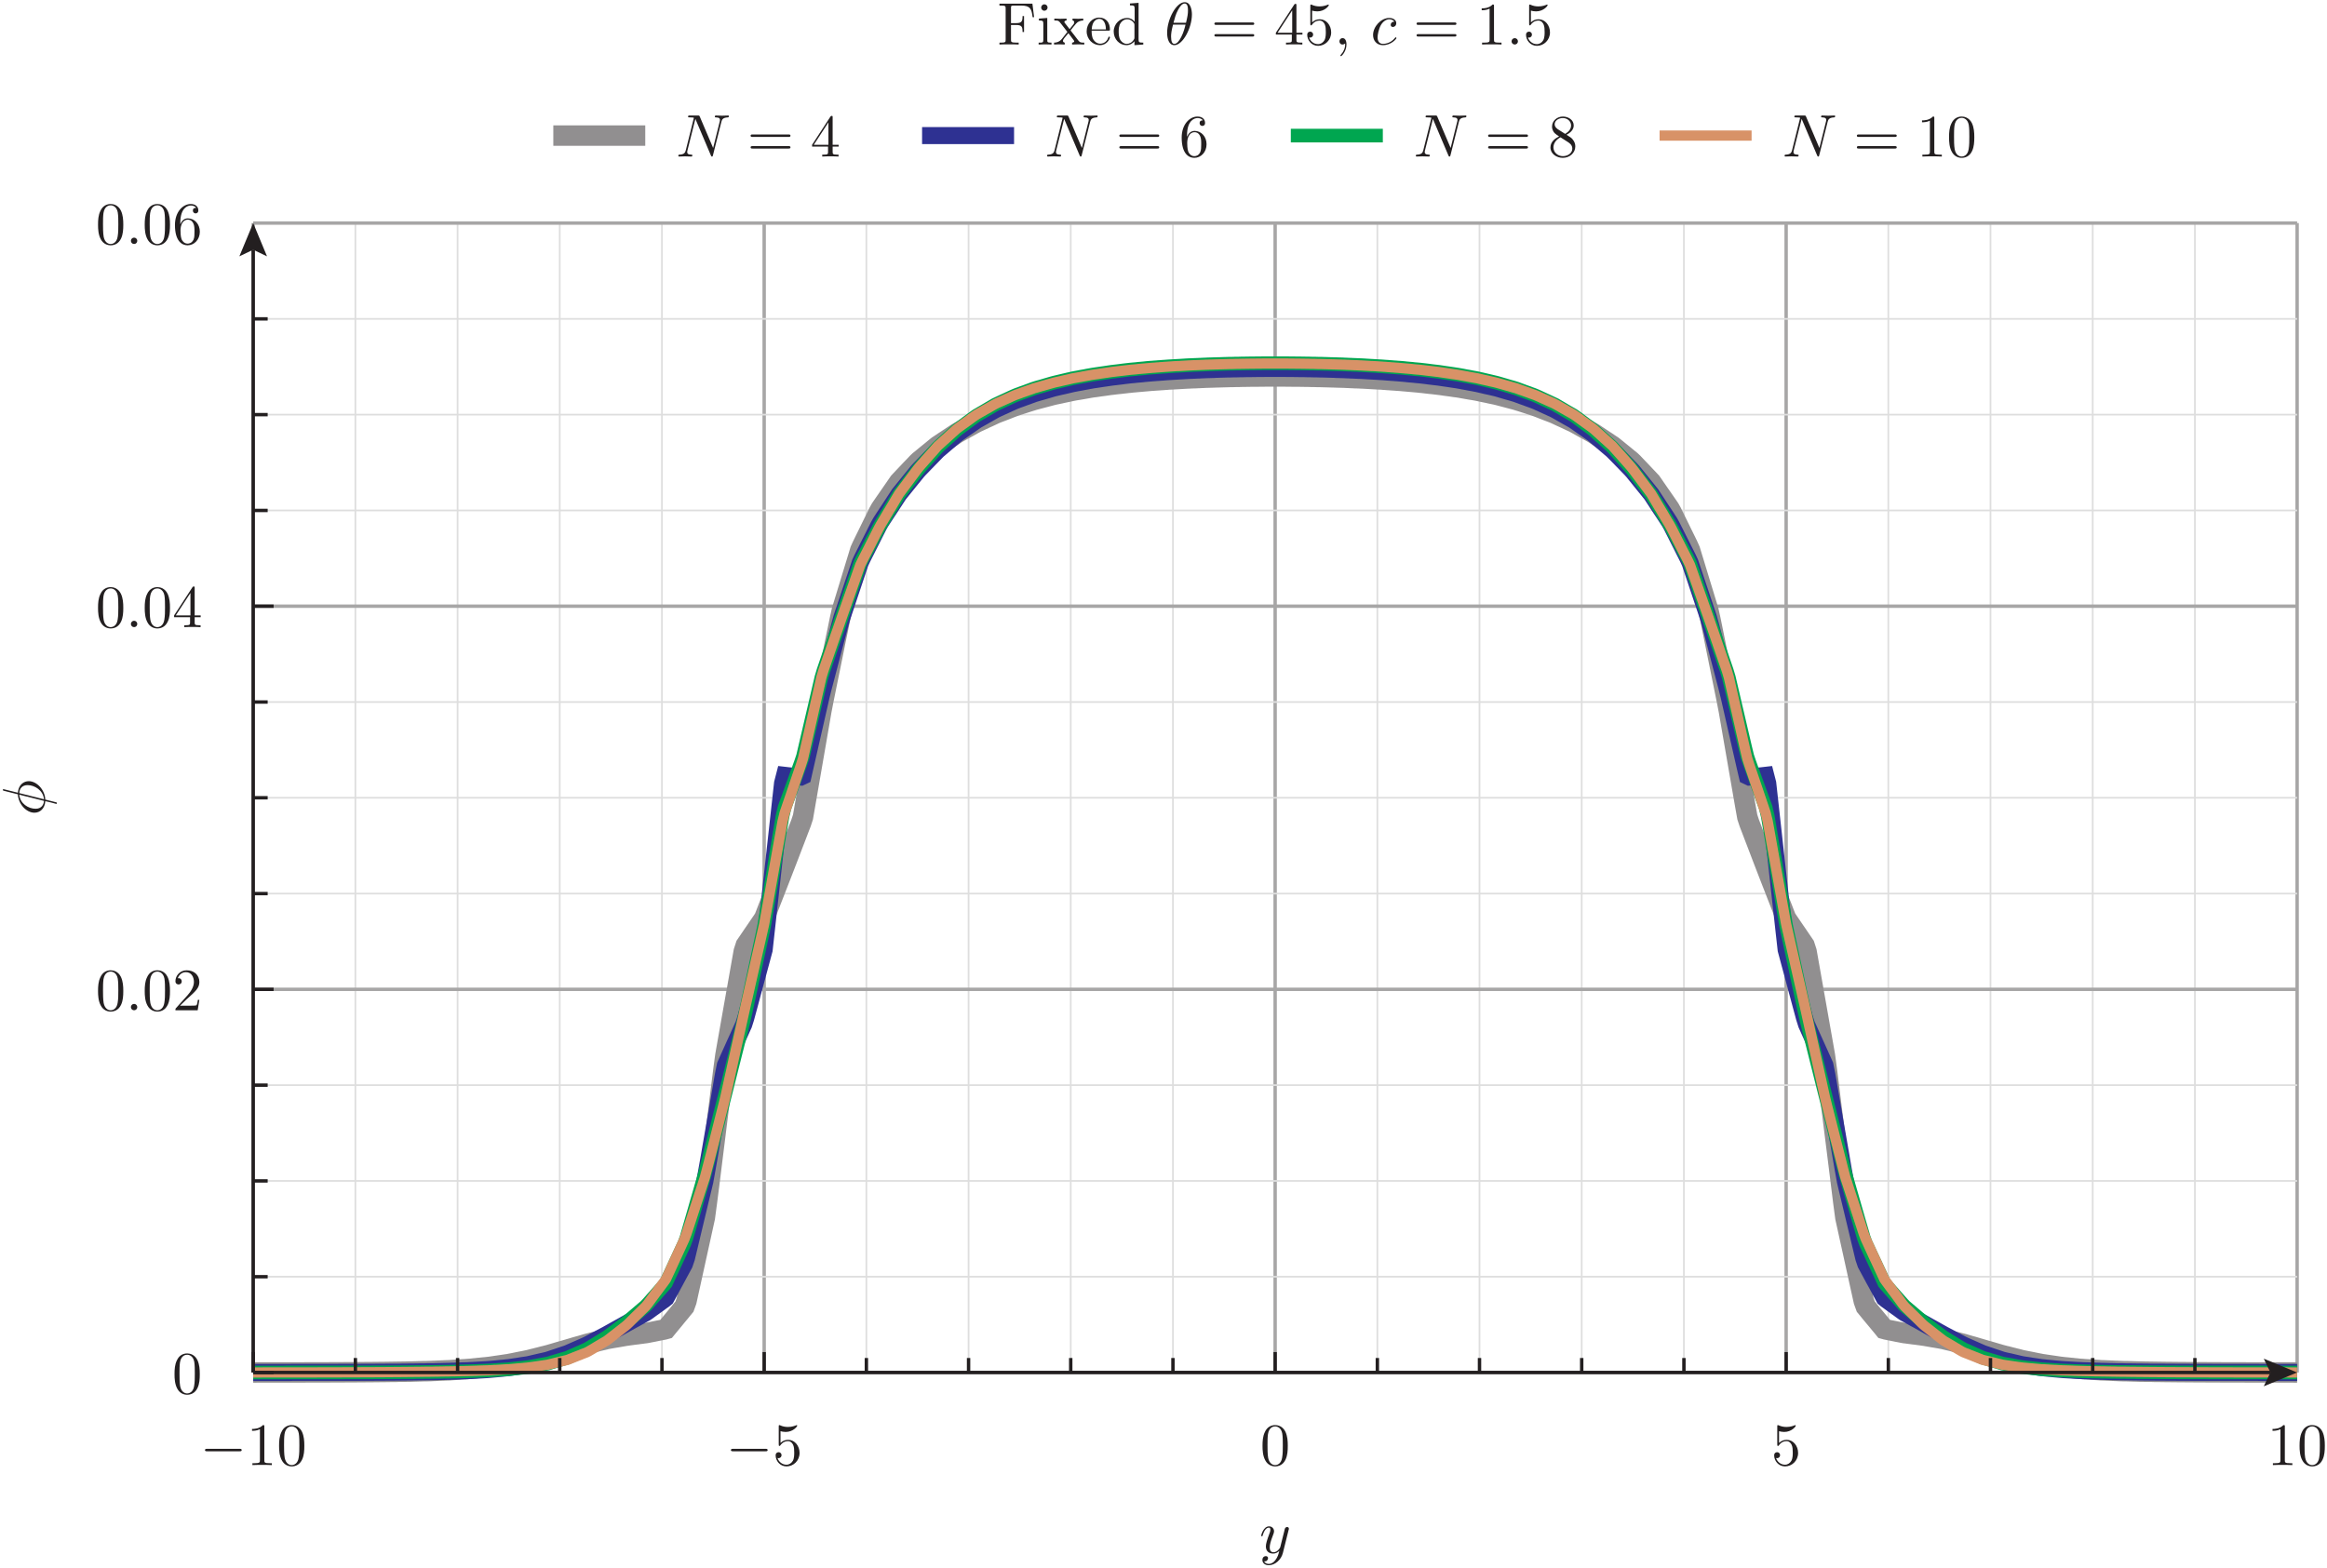 <?xml version="1.0" encoding="UTF-8"?>
<svg xmlns="http://www.w3.org/2000/svg" xmlns:xlink="http://www.w3.org/1999/xlink" width="387.27pt" height="260.95pt" viewBox="0 0 387.27 260.95" version="1.1">
<defs>
<g>
<symbol overflow="visible" id="glyph0-0">
<path style="stroke:none;" d=""/>
</symbol>
<symbol overflow="visible" id="glyph0-1">
<path style="stroke:none;" d="M 6.594 -2.297 C 6.766 -2.297 6.938 -2.297 6.938 -2.5 C 6.938 -2.703 6.766 -2.703 6.594 -2.703 L 1.188 -2.703 C 1.016 -2.703 0.828 -2.703 0.828 -2.5 C 0.828 -2.297 1.016 -2.297 1.188 -2.297 Z M 6.594 -2.297 "/>
</symbol>
<symbol overflow="visible" id="glyph1-0">
<path style="stroke:none;" d=""/>
</symbol>
<symbol overflow="visible" id="glyph1-1">
<path style="stroke:none;" d="M 2.938 -6.406 C 2.938 -6.641 2.938 -6.656 2.703 -6.656 C 2.094 -6.016 1.203 -6.016 0.891 -6.016 L 0.891 -5.703 C 1.094 -5.703 1.688 -5.703 2.203 -5.969 L 2.203 -0.797 C 2.203 -0.438 2.172 -0.312 1.266 -0.312 L 0.953 -0.312 L 0.953 0 C 1.297 -0.031 2.172 -0.031 2.562 -0.031 C 2.969 -0.031 3.844 -0.031 4.188 0 L 4.188 -0.312 L 3.875 -0.312 C 2.969 -0.312 2.938 -0.422 2.938 -0.797 Z M 2.938 -6.406 "/>
</symbol>
<symbol overflow="visible" id="glyph1-2">
<path style="stroke:none;" d="M 4.594 -3.203 C 4.594 -4 4.547 -4.797 4.203 -5.547 C 3.734 -6.5 2.922 -6.656 2.5 -6.656 C 1.906 -6.656 1.172 -6.406 0.766 -5.469 C 0.438 -4.781 0.391 -4 0.391 -3.203 C 0.391 -2.453 0.438 -1.547 0.844 -0.797 C 1.266 0.016 2 0.219 2.484 0.219 C 3.031 0.219 3.797 0.016 4.234 -0.938 C 4.547 -1.625 4.594 -2.406 4.594 -3.203 Z M 2.484 0 C 2.094 0 1.516 -0.25 1.328 -1.203 C 1.219 -1.812 1.219 -2.734 1.219 -3.312 C 1.219 -3.953 1.219 -4.625 1.297 -5.156 C 1.484 -6.344 2.234 -6.438 2.484 -6.438 C 2.812 -6.438 3.484 -6.266 3.672 -5.266 C 3.766 -4.703 3.766 -3.953 3.766 -3.312 C 3.766 -2.562 3.766 -1.891 3.656 -1.25 C 3.516 -0.297 2.938 0 2.484 0 Z M 2.484 0 "/>
</symbol>
<symbol overflow="visible" id="glyph1-3">
<path style="stroke:none;" d="M 4.484 -2.016 C 4.484 -3.203 3.672 -4.203 2.594 -4.203 C 2.109 -4.203 1.688 -4.047 1.312 -3.688 L 1.312 -5.641 C 1.516 -5.578 1.844 -5.516 2.172 -5.516 C 3.406 -5.516 4.094 -6.422 4.094 -6.547 C 4.094 -6.609 4.062 -6.656 4 -6.656 C 3.984 -6.656 3.969 -6.656 3.922 -6.625 C 3.719 -6.547 3.234 -6.344 2.562 -6.344 C 2.156 -6.344 1.703 -6.406 1.234 -6.625 C 1.156 -6.656 1.125 -6.656 1.109 -6.656 C 1.016 -6.656 1.016 -6.562 1.016 -6.406 L 1.016 -3.453 C 1.016 -3.266 1.016 -3.188 1.156 -3.188 C 1.219 -3.188 1.234 -3.219 1.281 -3.281 C 1.391 -3.438 1.766 -3.984 2.562 -3.984 C 3.094 -3.984 3.344 -3.516 3.422 -3.344 C 3.578 -2.969 3.594 -2.578 3.594 -2.078 C 3.594 -1.734 3.594 -1.125 3.359 -0.703 C 3.125 -0.312 2.75 -0.062 2.297 -0.062 C 1.562 -0.062 0.984 -0.594 0.812 -1.188 C 0.844 -1.172 0.875 -1.156 0.984 -1.156 C 1.312 -1.156 1.484 -1.406 1.484 -1.656 C 1.484 -1.891 1.312 -2.141 0.984 -2.141 C 0.844 -2.141 0.5 -2.062 0.5 -1.609 C 0.5 -0.75 1.188 0.219 2.312 0.219 C 3.469 0.219 4.484 -0.734 4.484 -2.016 Z M 4.484 -2.016 "/>
</symbol>
<symbol overflow="visible" id="glyph1-4">
<path style="stroke:none;" d="M 1.266 -0.766 L 2.328 -1.797 C 3.891 -3.188 4.484 -3.719 4.484 -4.719 C 4.484 -5.859 3.594 -6.656 2.375 -6.656 C 1.234 -6.656 0.5 -5.734 0.5 -4.844 C 0.5 -4.297 1 -4.297 1.031 -4.297 C 1.203 -4.297 1.547 -4.406 1.547 -4.812 C 1.547 -5.078 1.375 -5.344 1.016 -5.344 C 0.938 -5.344 0.922 -5.344 0.891 -5.328 C 1.125 -5.984 1.656 -6.344 2.234 -6.344 C 3.156 -6.344 3.578 -5.547 3.578 -4.719 C 3.578 -3.922 3.078 -3.125 2.531 -2.516 L 0.609 -0.375 C 0.5 -0.266 0.5 -0.234 0.5 0 L 4.203 0 L 4.484 -1.734 L 4.234 -1.734 C 4.188 -1.438 4.125 -1 4.016 -0.844 C 3.953 -0.766 3.297 -0.766 3.062 -0.766 Z M 1.266 -0.766 "/>
</symbol>
<symbol overflow="visible" id="glyph1-5">
<path style="stroke:none;" d="M 2.938 -1.656 L 2.938 -0.781 C 2.938 -0.422 2.922 -0.312 2.188 -0.312 L 1.969 -0.312 L 1.969 0 C 2.375 -0.031 2.906 -0.031 3.312 -0.031 C 3.734 -0.031 4.266 -0.031 4.688 0 L 4.688 -0.312 L 4.469 -0.312 C 3.734 -0.312 3.703 -0.422 3.703 -0.781 L 3.703 -1.656 L 4.703 -1.656 L 4.703 -1.953 L 3.703 -1.953 L 3.703 -6.516 C 3.703 -6.703 3.703 -6.766 3.547 -6.766 C 3.453 -6.766 3.438 -6.766 3.344 -6.656 L 0.281 -1.953 L 0.281 -1.656 Z M 3 -1.953 L 0.562 -1.953 L 3 -5.688 Z M 3 -1.953 "/>
</symbol>
<symbol overflow="visible" id="glyph1-6">
<path style="stroke:none;" d="M 1.312 -3.281 L 1.312 -3.516 C 1.312 -6.047 2.562 -6.406 3.062 -6.406 C 3.312 -6.406 3.734 -6.344 3.953 -6.016 C 3.797 -6.016 3.406 -6.016 3.406 -5.562 C 3.406 -5.25 3.641 -5.094 3.859 -5.094 C 4.016 -5.094 4.312 -5.188 4.312 -5.578 C 4.312 -6.188 3.875 -6.656 3.047 -6.656 C 1.766 -6.656 0.422 -5.375 0.422 -3.156 C 0.422 -0.484 1.578 0.219 2.516 0.219 C 3.625 0.219 4.562 -0.719 4.562 -2.047 C 4.562 -3.312 3.688 -4.266 2.562 -4.266 C 1.891 -4.266 1.516 -3.766 1.312 -3.281 Z M 2.516 -0.062 C 1.875 -0.062 1.578 -0.656 1.516 -0.812 C 1.344 -1.281 1.344 -2.078 1.344 -2.266 C 1.344 -3.047 1.656 -4.047 2.562 -4.047 C 2.719 -4.047 3.188 -4.047 3.484 -3.422 C 3.672 -3.047 3.672 -2.547 3.672 -2.047 C 3.672 -1.562 3.672 -1.062 3.5 -0.703 C 3.203 -0.109 2.734 -0.062 2.516 -0.062 Z M 2.516 -0.062 "/>
</symbol>
<symbol overflow="visible" id="glyph1-7">
<path style="stroke:none;" d="M 6.875 -3.266 C 7.016 -3.266 7.203 -3.266 7.203 -3.469 C 7.203 -3.672 7.016 -3.672 6.875 -3.672 L 0.891 -3.672 C 0.75 -3.672 0.562 -3.672 0.562 -3.469 C 0.562 -3.266 0.75 -3.266 0.906 -3.266 Z M 6.875 -1.328 C 7.016 -1.328 7.203 -1.328 7.203 -1.531 C 7.203 -1.734 7.016 -1.734 6.875 -1.734 L 0.906 -1.734 C 0.75 -1.734 0.562 -1.734 0.562 -1.531 C 0.562 -1.328 0.75 -1.328 0.891 -1.328 Z M 6.875 -1.328 "/>
</symbol>
<symbol overflow="visible" id="glyph1-8">
<path style="stroke:none;" d="M 1.625 -4.562 C 1.172 -4.875 1.125 -5.203 1.125 -5.375 C 1.125 -5.984 1.781 -6.406 2.484 -6.406 C 3.219 -6.406 3.859 -5.891 3.859 -5.172 C 3.859 -4.594 3.469 -4.125 2.875 -3.766 Z M 3.094 -3.625 C 3.812 -3.984 4.297 -4.516 4.297 -5.172 C 4.297 -6.094 3.406 -6.656 2.5 -6.656 C 1.5 -6.656 0.688 -5.922 0.688 -4.984 C 0.688 -4.812 0.703 -4.359 1.125 -3.891 C 1.234 -3.766 1.609 -3.516 1.859 -3.344 C 1.281 -3.062 0.422 -2.5 0.422 -1.516 C 0.422 -0.453 1.438 0.219 2.484 0.219 C 3.625 0.219 4.562 -0.609 4.562 -1.688 C 4.562 -2.047 4.453 -2.484 4.078 -2.906 C 3.891 -3.125 3.734 -3.219 3.094 -3.625 Z M 2.094 -3.203 L 3.312 -2.422 C 3.594 -2.234 4.062 -1.938 4.062 -1.312 C 4.062 -0.578 3.312 -0.062 2.5 -0.062 C 1.641 -0.062 0.922 -0.688 0.922 -1.516 C 0.922 -2.094 1.234 -2.734 2.094 -3.203 Z M 2.094 -3.203 "/>
</symbol>
<symbol overflow="visible" id="glyph1-9">
<path style="stroke:none;" d="M 5.812 -6.797 L 0.328 -6.797 L 0.328 -6.484 L 0.562 -6.484 C 1.344 -6.484 1.359 -6.375 1.359 -6.016 L 1.359 -0.781 C 1.359 -0.422 1.344 -0.312 0.562 -0.312 L 0.328 -0.312 L 0.328 0 C 0.688 -0.031 1.453 -0.031 1.844 -0.031 C 2.266 -0.031 3.172 -0.031 3.531 0 L 3.531 -0.312 L 3.203 -0.312 C 2.25 -0.312 2.25 -0.438 2.25 -0.797 L 2.25 -3.25 L 3.109 -3.25 C 4.062 -3.25 4.172 -2.938 4.172 -2.078 L 4.422 -2.078 L 4.422 -4.734 L 4.172 -4.734 C 4.172 -3.891 4.062 -3.562 3.109 -3.562 L 2.25 -3.562 L 2.25 -6.094 C 2.25 -6.422 2.266 -6.484 2.734 -6.484 L 3.938 -6.484 C 5.438 -6.484 5.688 -5.938 5.844 -4.547 L 6.094 -4.547 Z M 5.812 -6.797 "/>
</symbol>
<symbol overflow="visible" id="glyph1-10">
<path style="stroke:none;" d="M 1.766 -4.422 L 0.375 -4.312 L 0.375 -4 C 1.016 -4 1.109 -3.938 1.109 -3.453 L 1.109 -0.766 C 1.109 -0.312 1 -0.312 0.328 -0.312 L 0.328 0 C 0.656 -0.016 1.188 -0.031 1.438 -0.031 C 1.781 -0.031 2.125 -0.016 2.469 0 L 2.469 -0.312 C 1.812 -0.312 1.766 -0.359 1.766 -0.75 Z M 1.812 -6.156 C 1.812 -6.484 1.562 -6.688 1.281 -6.688 C 0.969 -6.688 0.75 -6.422 0.75 -6.156 C 0.75 -5.891 0.969 -5.625 1.281 -5.625 C 1.562 -5.625 1.812 -5.844 1.812 -6.156 Z M 1.812 -6.156 "/>
</symbol>
<symbol overflow="visible" id="glyph1-11">
<path style="stroke:none;" d="M 2.875 -2.344 C 3.172 -2.734 3.547 -3.219 3.797 -3.484 C 4.094 -3.844 4.516 -3.984 4.984 -4 L 4.984 -4.312 C 4.719 -4.297 4.422 -4.281 4.156 -4.281 C 3.859 -4.281 3.328 -4.297 3.203 -4.312 L 3.203 -4 C 3.406 -3.984 3.484 -3.844 3.484 -3.688 C 3.484 -3.531 3.391 -3.406 3.344 -3.344 L 2.719 -2.562 L 1.938 -3.562 C 1.844 -3.672 1.844 -3.688 1.844 -3.75 C 1.844 -3.906 2 -3.984 2.203 -4 L 2.203 -4.312 C 1.938 -4.297 1.281 -4.281 1.125 -4.281 C 0.906 -4.281 0.438 -4.297 0.172 -4.312 L 0.172 -4 C 0.875 -4 0.875 -3.984 1.344 -3.391 L 2.344 -2.094 L 1.406 -0.906 C 0.922 -0.328 0.328 -0.312 0.125 -0.312 L 0.125 0 C 0.375 -0.016 0.688 -0.031 0.953 -0.031 C 1.234 -0.031 1.656 -0.016 1.906 0 L 1.906 -0.312 C 1.688 -0.344 1.609 -0.469 1.609 -0.625 C 1.609 -0.844 1.906 -1.172 2.516 -1.891 L 3.266 -0.891 C 3.344 -0.781 3.484 -0.625 3.484 -0.562 C 3.484 -0.469 3.391 -0.312 3.125 -0.312 L 3.125 0 C 3.422 -0.016 3.984 -0.031 4.203 -0.031 C 4.469 -0.031 4.859 -0.016 5.156 0 L 5.156 -0.312 C 4.625 -0.312 4.438 -0.328 4.203 -0.625 Z M 2.875 -2.344 "/>
</symbol>
<symbol overflow="visible" id="glyph1-12">
<path style="stroke:none;" d="M 1.125 -2.516 C 1.188 -4.016 2.016 -4.266 2.359 -4.266 C 3.391 -4.266 3.484 -2.906 3.484 -2.516 Z M 1.109 -2.312 L 3.906 -2.312 C 4.125 -2.312 4.156 -2.312 4.156 -2.516 C 4.156 -3.516 3.609 -4.484 2.359 -4.484 C 1.203 -4.484 0.281 -3.453 0.281 -2.203 C 0.281 -0.859 1.328 0.109 2.484 0.109 C 3.703 0.109 4.156 -1 4.156 -1.188 C 4.156 -1.297 4.062 -1.312 4.016 -1.312 C 3.938 -1.312 3.906 -1.25 3.891 -1.172 C 3.547 -0.141 2.641 -0.141 2.547 -0.141 C 2.047 -0.141 1.641 -0.438 1.406 -0.812 C 1.109 -1.297 1.109 -1.953 1.109 -2.312 Z M 1.109 -2.312 "/>
</symbol>
<symbol overflow="visible" id="glyph1-13">
<path style="stroke:none;" d="M 3.797 -0.547 L 3.797 0.109 L 5.266 0 L 5.266 -0.312 C 4.562 -0.312 4.484 -0.375 4.484 -0.875 L 4.484 -6.938 L 3.047 -6.828 L 3.047 -6.516 C 3.75 -6.516 3.828 -6.453 3.828 -5.953 L 3.828 -3.797 C 3.547 -4.156 3.109 -4.422 2.562 -4.422 C 1.391 -4.422 0.344 -3.438 0.344 -2.156 C 0.344 -0.875 1.312 0.109 2.453 0.109 C 3.094 0.109 3.547 -0.234 3.797 -0.547 Z M 3.797 -3.234 L 3.797 -1.188 C 3.797 -1 3.797 -0.984 3.688 -0.812 C 3.391 -0.328 2.938 -0.109 2.516 -0.109 C 2.062 -0.109 1.703 -0.375 1.453 -0.75 C 1.203 -1.156 1.172 -1.734 1.172 -2.141 C 1.172 -2.516 1.188 -3.109 1.484 -3.562 C 1.688 -3.875 2.062 -4.203 2.609 -4.203 C 2.953 -4.203 3.375 -4.047 3.688 -3.594 C 3.797 -3.438 3.797 -3.406 3.797 -3.234 Z M 3.797 -3.234 "/>
</symbol>
<symbol overflow="visible" id="glyph1-14">
<path style="stroke:none;" d="M 2.031 -0.016 C 2.031 -0.656 1.797 -1.062 1.391 -1.062 C 1.047 -1.062 0.859 -0.797 0.859 -0.531 C 0.859 -0.266 1.031 0 1.391 0 C 1.547 0 1.672 -0.062 1.766 -0.141 L 1.797 -0.156 C 1.797 -0.156 1.812 -0.156 1.812 -0.016 C 1.812 0.625 1.531 1.234 1.094 1.703 C 1.031 1.766 1.016 1.781 1.016 1.812 C 1.016 1.891 1.062 1.938 1.125 1.938 C 1.234 1.938 2.031 1.141 2.031 -0.016 Z M 2.031 -0.016 "/>
</symbol>
<symbol overflow="visible" id="glyph2-0">
<path style="stroke:none;" d=""/>
</symbol>
<symbol overflow="visible" id="glyph2-1">
<path style="stroke:none;" d="M 4.859 -3.812 C 4.906 -3.953 4.906 -3.969 4.906 -4.047 C 4.906 -4.219 4.766 -4.312 4.609 -4.312 C 4.516 -4.312 4.344 -4.25 4.266 -4.094 C 4.234 -4.047 4.156 -3.734 4.125 -3.562 C 4.047 -3.297 3.984 -3.031 3.922 -2.766 L 3.469 -0.953 C 3.438 -0.812 3 -0.109 2.344 -0.109 C 1.828 -0.109 1.719 -0.547 1.719 -0.922 C 1.719 -1.375 1.891 -2 2.234 -2.875 C 2.391 -3.297 2.438 -3.406 2.438 -3.594 C 2.438 -4.047 2.109 -4.422 1.609 -4.422 C 0.656 -4.422 0.297 -2.969 0.297 -2.875 C 0.297 -2.781 0.391 -2.781 0.406 -2.781 C 0.516 -2.781 0.516 -2.797 0.562 -2.953 C 0.844 -3.906 1.234 -4.203 1.578 -4.203 C 1.656 -4.203 1.828 -4.203 1.828 -3.875 C 1.828 -3.625 1.734 -3.375 1.656 -3.188 C 1.266 -2.125 1.078 -1.547 1.078 -1.078 C 1.078 -0.188 1.703 0.109 2.297 0.109 C 2.688 0.109 3.031 -0.062 3.312 -0.344 C 3.188 0.188 3.062 0.672 2.656 1.203 C 2.406 1.547 2.016 1.828 1.562 1.828 C 1.422 1.828 0.969 1.797 0.797 1.406 C 0.953 1.406 1.094 1.406 1.234 1.297 C 1.328 1.203 1.438 1.062 1.438 0.875 C 1.438 0.562 1.156 0.531 1.062 0.531 C 0.828 0.531 0.5 0.688 0.5 1.188 C 0.5 1.688 0.938 2.047 1.562 2.047 C 2.594 2.047 3.625 1.141 3.906 0.016 Z M 4.859 -3.812 "/>
</symbol>
<symbol overflow="visible" id="glyph2-2">
<path style="stroke:none;" d="M 1.922 -0.531 C 1.922 -0.812 1.688 -1.062 1.391 -1.062 C 1.094 -1.062 0.859 -0.812 0.859 -0.531 C 0.859 -0.234 1.094 0 1.391 0 C 1.688 0 1.922 -0.234 1.922 -0.531 Z M 1.922 -0.531 "/>
</symbol>
<symbol overflow="visible" id="glyph2-3">
<path style="stroke:none;" d="M 7.562 -5.781 C 7.656 -6.188 7.844 -6.484 8.641 -6.516 C 8.688 -6.516 8.812 -6.531 8.812 -6.719 C 8.812 -6.734 8.812 -6.828 8.688 -6.828 C 8.344 -6.828 8 -6.797 7.672 -6.797 C 7.328 -6.797 6.984 -6.828 6.656 -6.828 C 6.594 -6.828 6.469 -6.828 6.469 -6.625 C 6.469 -6.516 6.562 -6.516 6.656 -6.516 C 7.219 -6.516 7.328 -6.297 7.328 -6.078 C 7.328 -6.047 7.312 -5.906 7.297 -5.875 L 6.188 -1.422 L 3.969 -6.641 C 3.891 -6.812 3.875 -6.828 3.656 -6.828 L 2.312 -6.828 C 2.109 -6.828 2.016 -6.828 2.016 -6.625 C 2.016 -6.516 2.109 -6.516 2.297 -6.516 C 2.344 -6.516 2.984 -6.516 2.984 -6.438 L 1.641 -1.062 C 1.547 -0.656 1.375 -0.344 0.562 -0.312 C 0.5 -0.312 0.391 -0.297 0.391 -0.109 C 0.391 -0.047 0.438 0 0.516 0 C 0.844 0 1.188 -0.031 1.516 -0.031 C 1.859 -0.031 2.219 0 2.547 0 C 2.594 0 2.734 0 2.734 -0.203 C 2.734 -0.297 2.641 -0.312 2.531 -0.312 C 1.953 -0.328 1.875 -0.547 1.875 -0.75 C 1.875 -0.812 1.875 -0.875 1.906 -0.984 L 3.234 -6.266 C 3.266 -6.203 3.266 -6.188 3.312 -6.078 L 5.812 -0.188 C 5.875 -0.016 5.906 0 6 0 C 6.109 0 6.109 -0.031 6.156 -0.203 Z M 7.562 -5.781 "/>
</symbol>
<symbol overflow="visible" id="glyph2-4">
<path style="stroke:none;" d="M 4.547 -5 C 4.547 -5.656 4.375 -7.047 3.344 -7.047 C 1.953 -7.047 0.422 -4.234 0.422 -1.938 C 0.422 -1 0.703 0.109 1.625 0.109 C 3.031 0.109 4.547 -2.766 4.547 -5 Z M 1.484 -3.625 C 1.656 -4.266 1.844 -5.062 2.25 -5.781 C 2.516 -6.266 2.891 -6.828 3.344 -6.828 C 3.828 -6.828 3.891 -6.188 3.891 -5.625 C 3.891 -5.125 3.812 -4.625 3.562 -3.625 Z M 3.484 -3.312 C 3.375 -2.844 3.156 -2 2.781 -1.281 C 2.438 -0.594 2.047 -0.109 1.625 -0.109 C 1.297 -0.109 1.078 -0.406 1.078 -1.328 C 1.078 -1.75 1.141 -2.328 1.406 -3.312 Z M 3.484 -3.312 "/>
</symbol>
<symbol overflow="visible" id="glyph2-5">
<path style="stroke:none;" d="M 3.953 -3.797 C 3.797 -3.797 3.656 -3.797 3.516 -3.656 C 3.359 -3.516 3.344 -3.344 3.344 -3.266 C 3.344 -3.031 3.516 -2.922 3.703 -2.922 C 4 -2.922 4.266 -3.156 4.266 -3.562 C 4.266 -4.047 3.797 -4.422 3.094 -4.422 C 1.734 -4.422 0.406 -2.984 0.406 -1.578 C 0.406 -0.688 0.984 0.109 2.031 0.109 C 3.453 0.109 4.297 -0.953 4.297 -1.062 C 4.297 -1.125 4.234 -1.203 4.188 -1.203 C 4.125 -1.203 4.109 -1.188 4.047 -1.094 C 3.266 -0.109 2.172 -0.109 2.047 -0.109 C 1.422 -0.109 1.156 -0.594 1.156 -1.203 C 1.156 -1.609 1.344 -2.578 1.688 -3.203 C 2 -3.766 2.547 -4.203 3.094 -4.203 C 3.438 -4.203 3.812 -4.062 3.953 -3.797 Z M 3.953 -3.797 "/>
</symbol>
<symbol overflow="visible" id="glyph3-0">
<path style="stroke:none;" d=""/>
</symbol>
<symbol overflow="visible" id="glyph3-1">
<path style="stroke:none;" d="M -6.703 -4.375 C -6.719 -4.375 -6.828 -4.406 -6.844 -4.406 C -6.844 -4.406 -6.938 -4.406 -6.938 -4.281 C -6.938 -4.188 -6.906 -4.172 -6.734 -4.125 L -4.438 -3.547 C -4.375 -1.953 -3.047 -0.484 -1.688 -0.484 C -0.734 -0.484 0.047 -1.188 0.125 -2.406 C 0.438 -2.328 0.75 -2.266 1.062 -2.188 C 1.531 -2.062 1.906 -1.953 1.938 -1.953 C 2.047 -1.953 2.047 -2.031 2.047 -2.078 C 2.047 -2.125 2.047 -2.156 2.016 -2.188 C 1.984 -2.203 1.75 -2.266 1.609 -2.297 L 0.125 -2.672 C 0.062 -4.281 -1.281 -5.734 -2.625 -5.734 C -3.406 -5.734 -4.328 -5.203 -4.438 -3.812 Z M -0.094 -2.453 C -0.125 -1.859 -0.484 -1.141 -1.484 -1.141 C -2.688 -1.141 -4.078 -2 -4.203 -3.484 Z M -4.203 -3.75 C -4.172 -4.516 -3.703 -5.078 -2.828 -5.078 C -1.656 -5.078 -0.219 -4.219 -0.094 -2.719 Z M -4.203 -3.75 "/>
</symbol>
</g>
<clipPath id="clip1">
  <path d="M 0 14 L 387.27 14 L 387.27 260.949 L 0 260.949 Z M 0 14 "/>
</clipPath>
<clipPath id="clip2">
  <path d="M 2 21 L 387.27 21 L 387.27 260.949 L 2 260.949 Z M 2 21 "/>
</clipPath>
<clipPath id="clip3">
  <path d="M 10 28 L 387.27 28 L 387.27 260.949 L 10 260.949 Z M 10 28 "/>
</clipPath>
<clipPath id="clip4">
  <path d="M 18 36 L 387.27 36 L 387.27 253 L 18 253 Z M 18 36 "/>
</clipPath>
<clipPath id="clip5">
  <path d="M 209 254 L 215 254 L 215 260.949 L 209 260.949 Z M 209 254 "/>
</clipPath>
</defs>
<g id="surface1">
<path style="fill:none;stroke-width:2.835;stroke-linecap:butt;stroke-linejoin:miter;stroke:rgb(87.068%,86.833%,86.891%);stroke-opacity:1;stroke-miterlimit:10;" d="M 591.445 324.773 L 591.445 2238.172 " transform="matrix(0.1,0,0,-0.1,0,260.95)"/>
<path style="fill:none;stroke-width:2.835;stroke-linecap:butt;stroke-linejoin:miter;stroke:rgb(87.068%,86.833%,86.891%);stroke-opacity:1;stroke-miterlimit:10;" d="M 761.562 324.773 L 761.562 2238.172 " transform="matrix(0.1,0,0,-0.1,0,260.95)"/>
<path style="fill:none;stroke-width:2.835;stroke-linecap:butt;stroke-linejoin:miter;stroke:rgb(87.068%,86.833%,86.891%);stroke-opacity:1;stroke-miterlimit:10;" d="M 931.562 324.773 L 931.562 2238.172 " transform="matrix(0.1,0,0,-0.1,0,260.95)"/>
<path style="fill:none;stroke-width:2.835;stroke-linecap:butt;stroke-linejoin:miter;stroke:rgb(87.068%,86.833%,86.891%);stroke-opacity:1;stroke-miterlimit:10;" d="M 1101.641 324.773 L 1101.641 2238.172 " transform="matrix(0.1,0,0,-0.1,0,260.95)"/>
<path style="fill:none;stroke-width:2.835;stroke-linecap:butt;stroke-linejoin:miter;stroke:rgb(87.068%,86.833%,86.891%);stroke-opacity:1;stroke-miterlimit:10;" d="M 1441.875 324.773 L 1441.875 2238.172 " transform="matrix(0.1,0,0,-0.1,0,260.95)"/>
<path style="fill:none;stroke-width:2.835;stroke-linecap:butt;stroke-linejoin:miter;stroke:rgb(87.068%,86.833%,86.891%);stroke-opacity:1;stroke-miterlimit:10;" d="M 1611.953 324.773 L 1611.953 2238.172 " transform="matrix(0.1,0,0,-0.1,0,260.95)"/>
<path style="fill:none;stroke-width:2.835;stroke-linecap:butt;stroke-linejoin:miter;stroke:rgb(87.068%,86.833%,86.891%);stroke-opacity:1;stroke-miterlimit:10;" d="M 1781.953 324.773 L 1781.953 2238.172 " transform="matrix(0.1,0,0,-0.1,0,260.95)"/>
<path style="fill:none;stroke-width:2.835;stroke-linecap:butt;stroke-linejoin:miter;stroke:rgb(87.068%,86.833%,86.891%);stroke-opacity:1;stroke-miterlimit:10;" d="M 1952.07 324.773 L 1952.07 2238.172 " transform="matrix(0.1,0,0,-0.1,0,260.95)"/>
<path style="fill:none;stroke-width:2.835;stroke-linecap:butt;stroke-linejoin:miter;stroke:rgb(87.068%,86.833%,86.891%);stroke-opacity:1;stroke-miterlimit:10;" d="M 2292.266 324.773 L 2292.266 2238.172 " transform="matrix(0.1,0,0,-0.1,0,260.95)"/>
<path style="fill:none;stroke-width:2.835;stroke-linecap:butt;stroke-linejoin:miter;stroke:rgb(87.068%,86.833%,86.891%);stroke-opacity:1;stroke-miterlimit:10;" d="M 2462.266 324.773 L 2462.266 2238.172 " transform="matrix(0.1,0,0,-0.1,0,260.95)"/>
<path style="fill:none;stroke-width:2.835;stroke-linecap:butt;stroke-linejoin:miter;stroke:rgb(87.068%,86.833%,86.891%);stroke-opacity:1;stroke-miterlimit:10;" d="M 2632.344 324.773 L 2632.344 2238.172 " transform="matrix(0.1,0,0,-0.1,0,260.95)"/>
<path style="fill:none;stroke-width:2.835;stroke-linecap:butt;stroke-linejoin:miter;stroke:rgb(87.068%,86.833%,86.891%);stroke-opacity:1;stroke-miterlimit:10;" d="M 2802.461 324.773 L 2802.461 2238.172 " transform="matrix(0.1,0,0,-0.1,0,260.95)"/>
<path style="fill:none;stroke-width:2.835;stroke-linecap:butt;stroke-linejoin:miter;stroke:rgb(87.068%,86.833%,86.891%);stroke-opacity:1;stroke-miterlimit:10;" d="M 3142.656 324.773 L 3142.656 2238.172 " transform="matrix(0.1,0,0,-0.1,0,260.95)"/>
<path style="fill:none;stroke-width:2.835;stroke-linecap:butt;stroke-linejoin:miter;stroke:rgb(87.068%,86.833%,86.891%);stroke-opacity:1;stroke-miterlimit:10;" d="M 3312.656 324.773 L 3312.656 2238.172 " transform="matrix(0.1,0,0,-0.1,0,260.95)"/>
<path style="fill:none;stroke-width:2.835;stroke-linecap:butt;stroke-linejoin:miter;stroke:rgb(87.068%,86.833%,86.891%);stroke-opacity:1;stroke-miterlimit:10;" d="M 3482.773 324.773 L 3482.773 2238.172 " transform="matrix(0.1,0,0,-0.1,0,260.95)"/>
<path style="fill:none;stroke-width:2.835;stroke-linecap:butt;stroke-linejoin:miter;stroke:rgb(87.068%,86.833%,86.891%);stroke-opacity:1;stroke-miterlimit:10;" d="M 3652.852 324.773 L 3652.852 2238.172 " transform="matrix(0.1,0,0,-0.1,0,260.95)"/>
<path style="fill:none;stroke-width:5.669;stroke-linecap:butt;stroke-linejoin:miter;stroke:rgb(65.501%,64.873%,65.028%);stroke-opacity:1;stroke-miterlimit:10;" d="M 421.367 324.773 L 421.367 2238.172 " transform="matrix(0.1,0,0,-0.1,0,260.95)"/>
<path style="fill:none;stroke-width:5.669;stroke-linecap:butt;stroke-linejoin:miter;stroke:rgb(65.501%,64.873%,65.028%);stroke-opacity:1;stroke-miterlimit:10;" d="M 1271.758 324.773 L 1271.758 2238.172 " transform="matrix(0.1,0,0,-0.1,0,260.95)"/>
<path style="fill:none;stroke-width:5.669;stroke-linecap:butt;stroke-linejoin:miter;stroke:rgb(65.501%,64.873%,65.028%);stroke-opacity:1;stroke-miterlimit:10;" d="M 2122.148 324.773 L 2122.148 2238.172 " transform="matrix(0.1,0,0,-0.1,0,260.95)"/>
<path style="fill:none;stroke-width:5.669;stroke-linecap:butt;stroke-linejoin:miter;stroke:rgb(65.501%,64.873%,65.028%);stroke-opacity:1;stroke-miterlimit:10;" d="M 2972.578 324.773 L 2972.578 2238.172 " transform="matrix(0.1,0,0,-0.1,0,260.95)"/>
<path style="fill:none;stroke-width:5.669;stroke-linecap:butt;stroke-linejoin:miter;stroke:rgb(65.501%,64.873%,65.028%);stroke-opacity:1;stroke-miterlimit:10;" d="M 3822.969 324.773 L 3822.969 2238.172 " transform="matrix(0.1,0,0,-0.1,0,260.95)"/>
<path style="fill:none;stroke-width:2.835;stroke-linecap:butt;stroke-linejoin:miter;stroke:rgb(87.068%,86.833%,86.891%);stroke-opacity:1;stroke-miterlimit:10;" d="M 421.367 484.188 L 3822.969 484.188 " transform="matrix(0.1,0,0,-0.1,0,260.95)"/>
<path style="fill:none;stroke-width:2.835;stroke-linecap:butt;stroke-linejoin:miter;stroke:rgb(87.068%,86.833%,86.891%);stroke-opacity:1;stroke-miterlimit:10;" d="M 421.367 643.68 L 3822.969 643.68 " transform="matrix(0.1,0,0,-0.1,0,260.95)"/>
<path style="fill:none;stroke-width:2.835;stroke-linecap:butt;stroke-linejoin:miter;stroke:rgb(87.068%,86.833%,86.891%);stroke-opacity:1;stroke-miterlimit:10;" d="M 421.367 803.094 L 3822.969 803.094 " transform="matrix(0.1,0,0,-0.1,0,260.95)"/>
<path style="fill:none;stroke-width:2.835;stroke-linecap:butt;stroke-linejoin:miter;stroke:rgb(87.068%,86.833%,86.891%);stroke-opacity:1;stroke-miterlimit:10;" d="M 421.367 1121.961 L 3822.969 1121.961 " transform="matrix(0.1,0,0,-0.1,0,260.95)"/>
<path style="fill:none;stroke-width:2.835;stroke-linecap:butt;stroke-linejoin:miter;stroke:rgb(87.068%,86.833%,86.891%);stroke-opacity:1;stroke-miterlimit:10;" d="M 421.367 1281.492 L 3822.969 1281.492 " transform="matrix(0.1,0,0,-0.1,0,260.95)"/>
<path style="fill:none;stroke-width:2.835;stroke-linecap:butt;stroke-linejoin:miter;stroke:rgb(87.068%,86.833%,86.891%);stroke-opacity:1;stroke-miterlimit:10;" d="M 421.367 1440.867 L 3822.969 1440.867 " transform="matrix(0.1,0,0,-0.1,0,260.95)"/>
<path style="fill:none;stroke-width:2.835;stroke-linecap:butt;stroke-linejoin:miter;stroke:rgb(87.068%,86.833%,86.891%);stroke-opacity:1;stroke-miterlimit:10;" d="M 421.367 1759.773 L 3822.969 1759.773 " transform="matrix(0.1,0,0,-0.1,0,260.95)"/>
<path style="fill:none;stroke-width:2.835;stroke-linecap:butt;stroke-linejoin:miter;stroke:rgb(87.068%,86.833%,86.891%);stroke-opacity:1;stroke-miterlimit:10;" d="M 421.367 1919.266 L 3822.969 1919.266 " transform="matrix(0.1,0,0,-0.1,0,260.95)"/>
<path style="fill:none;stroke-width:2.835;stroke-linecap:butt;stroke-linejoin:miter;stroke:rgb(87.068%,86.833%,86.891%);stroke-opacity:1;stroke-miterlimit:10;" d="M 421.367 2078.68 L 3822.969 2078.68 " transform="matrix(0.1,0,0,-0.1,0,260.95)"/>
<path style="fill:none;stroke-width:5.669;stroke-linecap:butt;stroke-linejoin:miter;stroke:rgb(65.501%,64.873%,65.028%);stroke-opacity:1;stroke-miterlimit:10;" d="M 421.367 324.773 L 3822.969 324.773 " transform="matrix(0.1,0,0,-0.1,0,260.95)"/>
<path style="fill:none;stroke-width:5.669;stroke-linecap:butt;stroke-linejoin:miter;stroke:rgb(65.501%,64.873%,65.028%);stroke-opacity:1;stroke-miterlimit:10;" d="M 421.367 962.586 L 3822.969 962.586 " transform="matrix(0.1,0,0,-0.1,0,260.95)"/>
<path style="fill:none;stroke-width:5.669;stroke-linecap:butt;stroke-linejoin:miter;stroke:rgb(65.501%,64.873%,65.028%);stroke-opacity:1;stroke-miterlimit:10;" d="M 421.367 1600.398 L 3822.969 1600.398 " transform="matrix(0.1,0,0,-0.1,0,260.95)"/>
<path style="fill:none;stroke-width:5.669;stroke-linecap:butt;stroke-linejoin:miter;stroke:rgb(65.501%,64.873%,65.028%);stroke-opacity:1;stroke-miterlimit:10;" d="M 421.367 2238.172 L 3822.969 2238.172 " transform="matrix(0.1,0,0,-0.1,0,260.95)"/>
<g clip-path="url(#clip1)" clip-rule="nonzero">
<path style="fill:none;stroke-width:34.016;stroke-linecap:butt;stroke-linejoin:miter;stroke:rgb(56.865%,56.079%,56.274%);stroke-opacity:1;stroke-miterlimit:10;" d="M 421.367 324.773 L 424.766 324.773 L 428.164 324.891 L 506.367 324.891 L 509.766 324.969 L 547.266 324.969 L 550.664 325.086 L 571.055 325.086 L 574.453 325.164 L 591.445 325.164 L 594.844 325.281 L 605.078 325.281 L 608.477 325.359 L 618.672 325.359 L 622.07 325.477 L 628.867 325.477 L 632.266 325.594 L 639.062 325.594 L 642.461 325.672 L 645.859 325.672 L 649.258 325.789 L 652.656 325.789 L 656.055 325.867 L 659.453 325.867 L 662.852 325.984 L 666.25 325.984 L 669.648 326.062 L 673.047 326.062 L 676.445 326.18 L 679.844 326.258 L 683.242 326.258 L 686.641 326.375 L 690.078 326.492 L 693.477 326.57 L 696.875 326.688 L 700.273 326.766 L 703.672 326.883 L 707.07 326.961 L 710.469 326.961 L 717.266 327.195 L 720.664 327.391 L 724.062 327.469 L 727.461 327.664 L 730.859 327.781 L 734.258 327.977 L 737.656 328.094 L 741.055 328.289 L 744.453 328.367 L 747.969 328.484 L 751.367 328.758 L 754.766 328.992 L 761.562 329.383 L 764.961 329.695 L 775.156 330.281 L 778.555 330.594 L 781.953 330.789 L 785.352 331.062 L 788.75 331.492 L 792.148 331.766 L 795.547 332.195 L 798.945 332.469 L 802.344 332.859 L 809.141 333.484 L 812.578 333.875 L 815.977 334.266 L 826.172 335.789 L 829.57 336.258 L 843.164 338.289 L 846.562 338.758 L 849.961 339.461 L 853.359 340.086 L 863.555 342.195 L 866.953 342.859 L 870.352 343.484 L 880.547 345.594 L 887.344 347.391 L 890.742 348.172 L 894.141 349.07 L 897.578 349.891 L 904.375 351.688 L 907.773 352.469 L 914.57 354.266 L 917.969 355.281 L 921.367 356.258 L 928.164 358.289 L 931.562 359.266 L 934.961 360.281 L 938.359 361.18 L 941.758 362.195 L 945.156 363.172 L 948.555 364.188 L 951.953 365.164 L 958.75 367.195 L 962.266 368.172 L 965.664 369.07 L 969.062 370.086 L 972.461 371.062 L 975.859 372.078 L 979.258 372.977 L 982.656 373.758 L 986.055 374.695 L 992.852 376.258 L 996.25 377.195 L 1003.047 378.758 L 1006.445 379.578 L 1009.844 380.477 L 1013.242 381.062 L 1016.641 381.688 L 1020.078 382.273 L 1023.477 382.859 L 1026.875 383.367 L 1030.273 383.992 L 1037.07 385.164 L 1040.469 385.789 L 1043.867 386.258 L 1047.266 386.766 L 1050.664 387.195 L 1054.062 387.664 L 1057.461 388.094 L 1060.859 388.484 L 1064.258 388.992 L 1067.656 389.383 L 1071.055 389.891 L 1074.453 390.281 L 1077.852 390.867 L 1081.25 391.57 L 1084.648 392.195 L 1088.047 392.859 L 1094.844 394.266 L 1098.242 394.891 L 1101.641 395.594 L 1105.078 396.258 L 1108.477 397.195 L 1111.875 401.375 L 1122.07 413.68 L 1125.469 417.859 L 1132.266 426.062 L 1135.664 430.281 L 1139.062 434.383 L 1142.461 443.758 L 1145.859 459.188 L 1149.258 474.578 L 1152.656 490.086 L 1156.055 505.477 L 1159.453 520.984 L 1166.25 551.766 L 1169.648 567.273 L 1173.047 582.664 L 1176.445 608.172 L 1179.961 635.477 L 1183.359 662.859 L 1196.953 772.078 L 1200.352 799.461 L 1203.75 826.766 L 1207.148 852.195 L 1210.547 871.492 L 1213.945 890.672 L 1217.344 909.969 L 1220.742 929.188 L 1224.141 948.367 L 1227.578 967.664 L 1230.977 986.883 L 1234.375 1006.18 L 1237.773 1025.398 L 1241.172 1035.867 L 1254.766 1055.867 L 1258.164 1060.789 L 1271.758 1080.789 L 1275.156 1089.461 L 1278.555 1098.289 L 1281.953 1106.961 L 1288.75 1124.383 L 1292.148 1133.172 L 1298.945 1150.594 L 1309.141 1176.961 L 1312.578 1185.867 L 1319.375 1203.68 L 1322.773 1212.469 L 1329.57 1230.281 L 1332.969 1239.07 L 1336.367 1249.383 L 1339.766 1269.07 L 1343.164 1288.68 L 1346.562 1308.367 L 1349.961 1327.977 L 1353.359 1347.664 L 1356.758 1367.273 L 1360.156 1386.961 L 1363.555 1406.57 L 1366.953 1426.297 L 1370.352 1443.875 L 1373.75 1460.594 L 1377.148 1477.391 L 1380.547 1494.07 L 1383.945 1510.867 L 1387.344 1527.586 L 1390.742 1544.383 L 1394.258 1561.062 L 1397.656 1577.898 L 1401.055 1593.094 L 1404.453 1604.266 L 1407.852 1615.398 L 1411.25 1626.57 L 1414.648 1637.664 L 1418.047 1648.875 L 1421.445 1659.969 L 1424.844 1671.18 L 1428.242 1682.273 L 1431.641 1693.484 L 1435.078 1701.062 L 1438.477 1708.094 L 1441.875 1714.969 L 1445.273 1721.883 L 1448.672 1728.875 L 1452.07 1735.789 L 1455.469 1742.664 L 1458.867 1749.695 L 1462.266 1756.57 L 1465.664 1762.664 L 1469.062 1767.664 L 1472.461 1772.586 L 1475.859 1777.469 L 1479.258 1782.391 L 1482.656 1787.273 L 1486.055 1792.195 L 1489.453 1797.078 L 1492.852 1802.078 L 1496.25 1806.961 L 1499.648 1810.594 L 1516.641 1828.562 L 1520.078 1832.078 L 1526.875 1839.266 L 1530.273 1842.469 L 1533.672 1845.164 L 1540.469 1850.789 L 1543.867 1853.562 L 1547.266 1856.297 L 1550.664 1859.07 L 1557.461 1864.695 L 1560.859 1867.391 L 1564.258 1869.578 L 1571.055 1874.188 L 1574.453 1876.375 L 1577.852 1878.68 L 1581.25 1880.867 L 1584.648 1883.172 L 1588.047 1885.398 L 1591.445 1887.664 L 1594.844 1889.695 L 1598.242 1891.57 L 1601.641 1893.484 L 1605.078 1895.281 L 1608.477 1897.195 L 1611.953 1899.07 L 1618.75 1902.898 L 1622.148 1904.773 L 1625.547 1906.57 L 1628.945 1908.094 L 1639.141 1912.898 L 1642.578 1914.461 L 1645.977 1915.984 L 1656.172 1920.789 L 1659.57 1922.195 L 1669.766 1926.062 L 1673.164 1927.391 L 1676.562 1928.68 L 1679.961 1930.086 L 1686.758 1932.664 L 1690.156 1933.875 L 1696.953 1936.062 L 1700.352 1937.195 L 1713.945 1941.57 L 1717.344 1942.586 L 1720.742 1943.68 L 1724.141 1944.578 L 1727.578 1945.477 L 1751.367 1951.766 L 1754.766 1952.586 L 1764.961 1954.695 L 1768.359 1955.477 L 1778.555 1957.586 L 1781.953 1958.367 L 1785.352 1959.07 L 1788.75 1959.695 L 1792.148 1960.281 L 1795.547 1960.789 L 1802.344 1961.961 L 1805.742 1962.586 L 1809.141 1963.172 L 1812.578 1963.797 L 1815.977 1964.383 L 1819.375 1964.891 L 1822.773 1965.281 L 1826.25 1965.789 L 1829.648 1966.297 L 1833.047 1966.766 L 1836.445 1967.195 L 1839.844 1967.664 L 1846.641 1968.68 L 1850.078 1969.07 L 1853.477 1969.461 L 1856.875 1969.891 L 1860.273 1970.281 L 1863.672 1970.594 L 1873.867 1971.766 L 1877.266 1972.195 L 1880.664 1972.469 L 1884.062 1972.898 L 1887.461 1973.172 L 1894.258 1973.797 L 1897.656 1974.07 L 1904.453 1974.695 L 1907.852 1974.969 L 1914.648 1975.594 L 1918.047 1975.789 L 1921.445 1976.062 L 1924.844 1976.297 L 1928.242 1976.492 L 1931.641 1976.766 L 1935.078 1976.961 L 1938.477 1977.273 L 1941.875 1977.469 L 1945.273 1977.781 L 1948.672 1977.898 L 1975.859 1979.461 L 1979.258 1979.578 L 1982.656 1979.773 L 1986.055 1979.891 L 1989.453 1979.969 L 1992.852 1980.164 L 1996.25 1980.281 L 1999.648 1980.477 L 2003.047 1980.594 L 2006.445 1980.789 L 2009.844 1980.867 L 2013.242 1980.984 L 2016.641 1981.062 L 2020.078 1981.18 L 2023.477 1981.297 L 2026.875 1981.375 L 2030.273 1981.492 L 2033.672 1981.57 L 2037.07 1981.688 L 2040.469 1981.766 L 2043.945 1981.883 L 2047.344 1981.961 L 2050.742 1981.961 L 2054.141 1982.078 L 2057.578 1982.195 L 2060.977 1982.195 L 2064.375 1982.273 L 2067.773 1982.391 L 2071.172 1982.391 L 2074.57 1982.469 L 2077.969 1982.469 L 2081.367 1982.586 L 2091.562 1982.586 L 2094.961 1982.664 L 2101.758 1982.664 L 2105.156 1982.781 L 2139.141 1982.781 L 2142.578 1982.664 L 2149.375 1982.664 L 2152.773 1982.586 L 2162.969 1982.586 L 2166.367 1982.469 L 2169.766 1982.469 L 2173.164 1982.391 L 2176.562 1982.391 L 2179.961 1982.273 L 2183.359 1982.195 L 2186.758 1982.195 L 2193.555 1981.961 L 2196.953 1981.961 L 2200.352 1981.883 L 2203.75 1981.766 L 2207.148 1981.688 L 2210.547 1981.57 L 2213.945 1981.492 L 2217.344 1981.375 L 2220.742 1981.297 L 2224.141 1981.18 L 2227.578 1981.062 L 2230.977 1980.984 L 2234.375 1980.867 L 2237.773 1980.789 L 2241.172 1980.594 L 2244.57 1980.477 L 2247.969 1980.281 L 2251.367 1980.164 L 2254.766 1979.969 L 2258.242 1979.891 L 2261.641 1979.773 L 2265.078 1979.578 L 2268.477 1979.461 L 2295.664 1977.898 L 2299.062 1977.781 L 2302.461 1977.469 L 2305.859 1977.273 L 2309.258 1976.961 L 2312.656 1976.766 L 2316.055 1976.492 L 2319.453 1976.297 L 2322.852 1976.062 L 2326.25 1975.789 L 2329.648 1975.594 L 2336.445 1974.969 L 2339.844 1974.695 L 2346.641 1974.07 L 2350.078 1973.797 L 2356.875 1973.172 L 2360.273 1972.898 L 2363.672 1972.469 L 2367.07 1972.195 L 2370.469 1971.766 L 2380.664 1970.594 L 2384.062 1970.281 L 2387.461 1969.891 L 2390.859 1969.461 L 2397.656 1968.68 L 2404.453 1967.664 L 2407.852 1967.195 L 2411.25 1966.766 L 2414.648 1966.297 L 2421.445 1965.281 L 2424.844 1964.891 L 2428.242 1964.383 L 2431.641 1963.797 L 2435.078 1963.172 L 2438.477 1962.586 L 2441.875 1961.961 L 2448.672 1960.789 L 2452.07 1960.281 L 2455.469 1959.695 L 2458.867 1959.07 L 2462.266 1958.367 L 2465.664 1957.586 L 2472.461 1956.18 L 2475.977 1955.477 L 2479.375 1954.695 L 2489.57 1952.586 L 2492.969 1951.766 L 2523.555 1943.68 L 2526.953 1942.586 L 2530.352 1941.57 L 2543.945 1937.195 L 2547.344 1936.062 L 2554.141 1933.875 L 2557.578 1932.664 L 2564.375 1930.086 L 2567.773 1928.68 L 2571.172 1927.391 L 2574.57 1926.062 L 2584.766 1922.195 L 2588.164 1920.789 L 2598.359 1915.984 L 2601.758 1914.461 L 2605.156 1912.898 L 2615.352 1908.094 L 2618.75 1906.57 L 2622.148 1904.773 L 2625.547 1902.898 L 2632.344 1899.07 L 2635.742 1897.195 L 2639.141 1895.281 L 2642.578 1893.484 L 2645.977 1891.57 L 2649.375 1889.695 L 2652.773 1887.664 L 2656.172 1885.398 L 2659.57 1883.172 L 2662.969 1880.867 L 2666.367 1878.68 L 2669.766 1876.375 L 2673.164 1874.188 L 2679.961 1869.578 L 2683.359 1867.391 L 2686.758 1864.695 L 2690.273 1861.883 L 2693.672 1859.07 L 2697.07 1856.297 L 2700.469 1853.562 L 2703.867 1850.789 L 2710.664 1845.164 L 2714.062 1842.469 L 2717.461 1839.266 L 2724.258 1832.078 L 2727.656 1828.562 L 2744.648 1810.594 L 2748.047 1806.961 L 2751.445 1802.078 L 2754.844 1797.078 L 2758.242 1792.195 L 2761.641 1787.273 L 2765.078 1782.391 L 2768.477 1777.469 L 2771.875 1772.586 L 2775.273 1767.664 L 2778.672 1762.664 L 2782.07 1756.57 L 2785.469 1749.695 L 2788.867 1742.664 L 2792.266 1735.789 L 2795.664 1728.875 L 2799.062 1721.883 L 2802.461 1714.969 L 2805.859 1708.094 L 2809.258 1701.062 L 2812.656 1693.484 L 2816.055 1682.273 L 2819.453 1671.18 L 2822.852 1659.969 L 2826.25 1648.875 L 2829.648 1637.664 L 2833.047 1626.57 L 2836.445 1615.398 L 2839.844 1604.266 L 2843.242 1593.094 L 2846.641 1577.898 L 2850.078 1561.062 L 2853.477 1544.383 L 2856.875 1527.586 L 2860.273 1510.867 L 2863.672 1494.07 L 2867.07 1477.391 L 2870.469 1460.594 L 2873.867 1443.875 L 2877.266 1426.297 L 2880.664 1406.57 L 2884.062 1386.961 L 2887.461 1367.273 L 2890.859 1347.664 L 2894.258 1327.977 L 2897.656 1308.367 L 2901.055 1288.68 L 2904.453 1269.07 L 2907.969 1249.383 L 2911.367 1239.07 L 2914.766 1230.281 L 2921.562 1212.469 L 2924.961 1203.68 L 2935.156 1176.961 L 2945.352 1150.594 L 2952.148 1133.172 L 2955.547 1124.383 L 2962.344 1106.961 L 2965.742 1098.289 L 2969.141 1089.461 L 2972.578 1080.789 L 2986.172 1060.789 L 2989.57 1055.867 L 3003.164 1035.867 L 3006.562 1025.398 L 3009.961 1006.18 L 3013.359 986.883 L 3016.758 967.664 L 3020.156 948.367 L 3023.555 929.188 L 3026.953 909.969 L 3030.352 890.672 L 3033.75 871.492 L 3037.148 852.195 L 3040.547 826.766 L 3043.945 799.461 L 3047.344 772.078 L 3054.141 717.469 L 3057.578 690.164 L 3060.977 662.859 L 3064.375 635.477 L 3067.773 608.172 L 3071.172 582.664 L 3074.57 567.273 L 3077.969 551.766 L 3084.766 520.984 L 3088.164 505.477 L 3091.562 490.086 L 3094.961 474.578 L 3098.359 459.188 L 3101.758 443.758 L 3105.156 434.383 L 3108.555 430.281 L 3111.953 426.062 L 3118.75 417.859 L 3122.266 413.68 L 3132.461 401.375 L 3135.859 397.195 L 3139.258 396.258 L 3142.656 395.594 L 3146.055 394.891 L 3149.453 394.266 L 3156.25 392.859 L 3159.648 392.195 L 3163.047 391.57 L 3166.445 390.867 L 3169.844 390.281 L 3173.242 389.891 L 3176.641 389.383 L 3180.078 388.992 L 3183.477 388.484 L 3186.875 388.094 L 3190.273 387.664 L 3193.672 387.195 L 3197.07 386.766 L 3200.469 386.258 L 3203.867 385.789 L 3207.266 385.164 L 3214.062 383.992 L 3217.461 383.367 L 3220.859 382.859 L 3227.656 381.688 L 3231.055 381.062 L 3234.453 380.477 L 3237.852 379.578 L 3241.25 378.758 L 3248.047 377.195 L 3251.445 376.258 L 3258.242 374.695 L 3261.641 373.758 L 3265.078 372.977 L 3268.477 372.078 L 3271.875 371.062 L 3275.273 370.086 L 3278.672 369.07 L 3282.07 368.172 L 3285.469 367.195 L 3292.266 365.164 L 3295.664 364.188 L 3299.062 363.172 L 3302.461 362.195 L 3305.859 361.18 L 3309.258 360.281 L 3312.656 359.266 L 3316.055 358.289 L 3322.852 356.258 L 3326.25 355.281 L 3329.648 354.266 L 3336.445 352.469 L 3339.961 351.688 L 3346.758 349.891 L 3350.156 349.07 L 3353.555 348.172 L 3356.953 347.391 L 3363.75 345.594 L 3373.945 343.484 L 3377.344 342.859 L 3380.742 342.195 L 3384.141 341.492 L 3387.578 340.789 L 3390.977 340.086 L 3394.375 339.461 L 3397.773 338.758 L 3401.172 338.289 L 3414.766 336.258 L 3418.164 335.789 L 3428.359 334.266 L 3435.156 333.484 L 3441.953 332.859 L 3445.352 332.469 L 3448.75 332.195 L 3452.148 331.766 L 3455.547 331.492 L 3458.945 331.062 L 3462.344 330.789 L 3465.742 330.594 L 3469.141 330.281 L 3472.578 330.086 L 3479.375 329.695 L 3482.773 329.383 L 3489.57 328.992 L 3492.969 328.758 L 3496.367 328.484 L 3499.766 328.367 L 3503.164 328.289 L 3506.562 328.094 L 3509.961 327.977 L 3513.359 327.781 L 3516.758 327.664 L 3520.156 327.469 L 3523.555 327.391 L 3526.953 327.195 L 3533.75 326.961 L 3537.148 326.961 L 3540.547 326.883 L 3543.945 326.766 L 3547.344 326.688 L 3550.742 326.57 L 3554.258 326.492 L 3561.055 326.258 L 3564.453 326.258 L 3567.852 326.18 L 3571.25 326.062 L 3574.648 326.062 L 3578.047 325.984 L 3581.445 325.984 L 3584.844 325.867 L 3588.242 325.867 L 3591.641 325.789 L 3595.078 325.789 L 3598.477 325.672 L 3601.875 325.672 L 3605.273 325.594 L 3612.07 325.594 L 3615.469 325.477 L 3622.266 325.477 L 3625.664 325.359 L 3635.859 325.359 L 3639.258 325.281 L 3649.453 325.281 L 3652.852 325.164 L 3669.844 325.164 L 3673.242 325.086 L 3693.672 325.086 L 3697.07 324.969 L 3734.453 324.969 L 3737.852 324.891 L 3816.172 324.891 L 3819.57 324.773 L 3822.969 324.773 " transform="matrix(0.1,0,0,-0.1,0,260.95)"/>
</g>
<g clip-path="url(#clip2)" clip-rule="nonzero">
<path style="fill:none;stroke-width:28.346;stroke-linecap:butt;stroke-linejoin:miter;stroke:rgb(18.039%,19.22%,57.249%);stroke-opacity:1;stroke-miterlimit:10;" d="M 421.367 324.773 L 482.578 324.773 L 485.977 324.891 L 560.859 324.891 L 564.258 324.969 L 598.242 324.969 L 601.641 325.086 L 622.07 325.086 L 625.469 325.164 L 639.062 325.164 L 642.461 325.281 L 656.055 325.281 L 659.453 325.359 L 666.25 325.359 L 669.648 325.477 L 676.445 325.477 L 679.844 325.594 L 686.641 325.594 L 690.078 325.672 L 693.477 325.672 L 696.875 325.789 L 700.273 325.789 L 703.672 325.867 L 707.07 325.867 L 710.469 325.984 L 713.867 325.984 L 717.266 326.062 L 720.664 326.062 L 724.062 326.18 L 727.461 326.258 L 730.859 326.375 L 734.258 326.375 L 737.656 326.492 L 741.055 326.57 L 744.453 326.688 L 747.969 326.688 L 751.367 326.883 L 754.766 326.961 L 761.562 327.195 L 764.961 327.273 L 768.359 327.469 L 771.758 327.586 L 775.156 327.664 L 778.555 327.781 L 781.953 327.977 L 785.352 328.094 L 809.141 329.461 L 812.578 329.695 L 815.977 329.969 L 822.773 330.594 L 826.172 330.867 L 829.57 331.258 L 839.766 332.195 L 843.164 332.586 L 846.562 332.859 L 860.156 334.891 L 863.555 335.359 L 866.953 335.984 L 870.352 336.492 L 873.75 336.961 L 877.148 337.469 L 880.547 338.094 L 883.945 338.875 L 887.344 339.695 L 894.141 341.258 L 897.578 342.078 L 900.977 342.859 L 904.375 343.562 L 907.773 344.383 L 911.172 345.164 L 914.57 346.258 L 917.969 347.391 L 921.367 348.562 L 924.766 349.695 L 928.164 350.789 L 931.562 351.961 L 934.961 353.094 L 938.359 354.266 L 941.758 355.359 L 945.156 356.57 L 948.555 358.094 L 955.352 361.062 L 958.75 362.586 L 962.266 364.07 L 965.664 365.594 L 972.461 368.562 L 975.859 370.086 L 979.258 371.766 L 986.055 375.359 L 989.453 377.195 L 1009.844 387.977 L 1013.242 389.891 L 1016.641 391.766 L 1020.078 393.68 L 1023.477 395.594 L 1026.875 397.469 L 1030.273 399.383 L 1033.672 401.258 L 1040.469 405.086 L 1043.867 406.961 L 1050.664 410.789 L 1054.062 412.664 L 1057.461 414.461 L 1064.258 418.289 L 1067.656 420.164 L 1071.055 422.078 L 1074.453 423.875 L 1077.852 426.18 L 1084.648 431.18 L 1088.047 433.562 L 1091.445 436.062 L 1094.844 438.484 L 1101.641 443.484 L 1105.078 445.867 L 1108.477 448.68 L 1115.273 461.258 L 1118.672 467.586 L 1125.469 480.164 L 1128.867 486.492 L 1139.062 505.359 L 1142.461 515.359 L 1145.859 529.578 L 1149.258 543.758 L 1156.055 572.195 L 1159.453 586.375 L 1162.852 600.594 L 1166.25 614.773 L 1169.648 628.875 L 1173.047 643.094 L 1176.445 661.961 L 1179.961 681.688 L 1183.359 701.375 L 1186.758 720.984 L 1193.555 760.359 L 1196.953 780.086 L 1203.75 819.461 L 1207.148 836.258 L 1210.547 843.875 L 1213.945 851.375 L 1217.344 858.992 L 1220.742 866.492 L 1224.141 874.07 L 1227.578 881.57 L 1230.977 889.07 L 1234.375 896.688 L 1237.773 904.188 L 1241.172 914.891 L 1244.57 927.469 L 1247.969 940.086 L 1251.367 952.781 L 1254.766 965.359 L 1261.562 990.594 L 1264.961 1003.172 L 1268.359 1015.789 L 1271.758 1028.484 L 1275.156 1059.266 L 1278.555 1090.086 L 1281.953 1120.867 L 1285.352 1151.688 L 1288.75 1182.469 L 1292.148 1213.289 L 1295.547 1244.07 L 1298.945 1274.891 L 1302.344 1305.672 L 1305.742 1318.875 L 1309.141 1318.484 L 1312.578 1318.094 L 1315.977 1317.781 L 1319.375 1317.391 L 1322.773 1317.078 L 1326.172 1316.688 L 1329.57 1316.375 L 1332.969 1315.984 L 1336.367 1317.586 L 1339.766 1332.586 L 1343.164 1347.469 L 1346.562 1362.391 L 1349.961 1377.391 L 1353.359 1392.273 L 1356.758 1407.195 L 1360.156 1422.195 L 1366.953 1451.961 L 1370.352 1465.594 L 1373.75 1478.484 L 1377.148 1491.492 L 1380.547 1504.383 L 1387.344 1530.398 L 1390.742 1543.289 L 1394.258 1556.297 L 1397.656 1569.188 L 1401.055 1581.375 L 1404.453 1591.57 L 1407.852 1601.688 L 1414.648 1622.078 L 1418.047 1632.195 L 1421.445 1642.391 L 1424.844 1652.469 L 1428.242 1662.664 L 1431.641 1672.781 L 1435.078 1680.086 L 1438.477 1686.883 L 1441.875 1693.562 L 1445.273 1700.398 L 1448.672 1707.078 L 1452.07 1713.797 L 1455.469 1720.594 L 1458.867 1727.273 L 1462.266 1734.07 L 1465.664 1740.164 L 1469.062 1745.398 L 1475.859 1755.789 L 1479.258 1760.867 L 1482.656 1766.062 L 1486.055 1771.297 L 1496.25 1786.883 L 1499.648 1791.062 L 1503.047 1795.281 L 1506.445 1799.461 L 1513.242 1807.898 L 1516.641 1812.078 L 1520.078 1816.297 L 1523.477 1820.477 L 1526.875 1824.695 L 1530.273 1828.484 L 1533.672 1831.961 L 1540.469 1838.992 L 1543.867 1842.469 L 1547.266 1845.984 L 1550.664 1849.461 L 1557.461 1856.492 L 1560.859 1859.891 L 1571.055 1868.562 L 1574.453 1871.492 L 1584.648 1880.164 L 1588.047 1883.094 L 1591.445 1885.984 L 1594.844 1888.562 L 1598.242 1890.984 L 1601.641 1893.367 L 1605.078 1895.789 L 1608.477 1898.094 L 1611.953 1900.477 L 1615.352 1902.898 L 1622.148 1907.664 L 1625.547 1909.969 L 1632.344 1913.797 L 1635.742 1915.672 L 1639.141 1917.664 L 1642.578 1919.578 L 1645.977 1921.492 L 1649.375 1923.484 L 1652.773 1925.398 L 1656.172 1927.273 L 1659.57 1928.992 L 1662.969 1930.477 L 1666.367 1932.078 L 1669.766 1933.562 L 1673.164 1935.164 L 1676.562 1936.688 L 1679.961 1938.289 L 1683.359 1939.773 L 1686.758 1941.375 L 1690.156 1942.781 L 1693.555 1944.07 L 1700.352 1946.492 L 1703.75 1947.781 L 1707.148 1948.992 L 1710.547 1950.164 L 1713.945 1951.492 L 1717.344 1952.664 L 1720.742 1953.992 L 1724.141 1954.969 L 1727.578 1955.984 L 1730.977 1956.961 L 1734.375 1957.898 L 1737.773 1958.875 L 1741.172 1959.891 L 1744.57 1960.867 L 1751.367 1962.898 L 1754.766 1963.797 L 1758.164 1964.578 L 1761.562 1965.398 L 1764.961 1966.18 L 1768.359 1966.883 L 1771.758 1967.664 L 1775.156 1968.484 L 1778.555 1969.266 L 1781.953 1970.086 L 1785.352 1970.867 L 1788.75 1971.492 L 1792.148 1972.195 L 1798.945 1973.367 L 1802.344 1974.07 L 1805.742 1974.695 L 1809.141 1975.281 L 1812.578 1975.984 L 1815.977 1976.57 L 1819.375 1977.195 L 1822.773 1977.664 L 1826.25 1978.172 L 1836.445 1979.695 L 1839.844 1980.164 L 1846.641 1981.18 L 1850.078 1981.688 L 1856.875 1982.469 L 1860.273 1982.898 L 1867.07 1983.68 L 1870.469 1984.188 L 1877.266 1984.969 L 1880.664 1985.398 L 1884.062 1985.672 L 1887.461 1985.984 L 1890.859 1986.375 L 1894.258 1986.688 L 1897.656 1986.961 L 1901.055 1987.273 L 1904.453 1987.664 L 1911.25 1988.289 L 1914.648 1988.562 L 1918.047 1988.875 L 1921.445 1989.07 L 1924.844 1989.383 L 1928.242 1989.578 L 1931.641 1989.891 L 1935.078 1990.086 L 1938.477 1990.398 L 1941.875 1990.672 L 1948.672 1991.062 L 1952.07 1991.297 L 1975.859 1992.664 L 1979.258 1992.898 L 1982.656 1992.977 L 1986.055 1993.172 L 1989.453 1993.289 L 1992.852 1993.484 L 1996.25 1993.562 L 1999.648 1993.797 L 2003.047 1993.875 L 2006.445 1994.07 L 2009.844 1994.188 L 2013.242 1994.266 L 2016.641 1994.383 L 2020.078 1994.461 L 2023.477 1994.695 L 2026.875 1994.773 L 2030.273 1994.891 L 2033.672 1994.969 L 2037.07 1995.086 L 2040.469 1995.164 L 2043.945 1995.281 L 2047.344 1995.281 L 2050.742 1995.398 L 2054.141 1995.477 L 2057.578 1995.477 L 2060.977 1995.594 L 2064.375 1995.672 L 2067.773 1995.672 L 2071.172 1995.789 L 2074.57 1995.867 L 2081.367 1995.867 L 2084.766 1995.984 L 2088.164 1995.984 L 2091.562 1996.062 L 2101.758 1996.062 L 2105.156 1996.18 L 2139.141 1996.18 L 2142.578 1996.062 L 2152.773 1996.062 L 2156.172 1995.984 L 2159.57 1995.984 L 2162.969 1995.867 L 2169.766 1995.867 L 2173.164 1995.789 L 2176.562 1995.672 L 2179.961 1995.672 L 2183.359 1995.594 L 2186.758 1995.477 L 2190.156 1995.477 L 2193.555 1995.398 L 2196.953 1995.281 L 2200.352 1995.281 L 2203.75 1995.164 L 2207.148 1995.086 L 2210.547 1994.969 L 2213.945 1994.891 L 2217.344 1994.773 L 2220.742 1994.695 L 2224.141 1994.461 L 2227.578 1994.383 L 2230.977 1994.266 L 2234.375 1994.188 L 2237.773 1994.07 L 2241.172 1993.875 L 2244.57 1993.797 L 2247.969 1993.562 L 2251.367 1993.484 L 2254.766 1993.289 L 2258.242 1993.172 L 2261.641 1992.977 L 2265.078 1992.898 L 2268.477 1992.664 L 2292.266 1991.297 L 2295.664 1991.062 L 2302.461 1990.672 L 2305.859 1990.398 L 2309.258 1990.086 L 2312.656 1989.891 L 2316.055 1989.578 L 2319.453 1989.383 L 2322.852 1989.07 L 2326.25 1988.875 L 2329.648 1988.562 L 2333.047 1988.289 L 2339.844 1987.664 L 2343.242 1987.273 L 2346.641 1986.961 L 2350.078 1986.688 L 2353.477 1986.375 L 2356.875 1985.984 L 2360.273 1985.672 L 2363.672 1985.398 L 2367.07 1984.969 L 2373.867 1984.188 L 2377.266 1983.68 L 2384.062 1982.898 L 2387.461 1982.469 L 2394.258 1981.688 L 2404.453 1980.164 L 2407.852 1979.695 L 2421.445 1977.664 L 2424.844 1977.195 L 2428.242 1976.57 L 2431.641 1975.984 L 2435.078 1975.281 L 2438.477 1974.695 L 2441.875 1974.07 L 2445.273 1973.367 L 2452.07 1972.195 L 2455.469 1971.492 L 2458.867 1970.867 L 2462.266 1970.086 L 2465.664 1969.266 L 2469.062 1968.484 L 2472.461 1967.664 L 2475.977 1966.883 L 2479.375 1966.18 L 2482.773 1965.398 L 2486.172 1964.578 L 2489.57 1963.797 L 2492.969 1962.898 L 2499.766 1960.867 L 2503.164 1959.891 L 2506.562 1958.875 L 2509.961 1957.898 L 2513.359 1956.961 L 2516.758 1955.984 L 2520.156 1954.969 L 2523.555 1953.992 L 2526.953 1952.664 L 2530.352 1951.492 L 2533.75 1950.164 L 2537.148 1948.992 L 2540.547 1947.781 L 2543.945 1946.492 L 2550.742 1944.07 L 2554.141 1942.781 L 2557.578 1941.375 L 2560.977 1939.773 L 2564.375 1938.289 L 2567.773 1936.688 L 2571.172 1935.164 L 2574.57 1933.562 L 2577.969 1932.078 L 2581.367 1930.477 L 2584.766 1928.992 L 2588.164 1927.273 L 2591.562 1925.398 L 2594.961 1923.484 L 2598.359 1921.492 L 2605.156 1917.664 L 2608.555 1915.672 L 2611.953 1913.797 L 2618.75 1909.969 L 2622.148 1907.664 L 2628.945 1902.898 L 2632.344 1900.477 L 2635.742 1898.094 L 2639.141 1895.789 L 2642.578 1893.367 L 2645.977 1890.984 L 2649.375 1888.562 L 2652.773 1885.984 L 2656.172 1883.094 L 2659.57 1880.164 L 2669.766 1871.492 L 2673.164 1868.562 L 2683.359 1859.891 L 2690.273 1852.977 L 2693.672 1849.461 L 2697.07 1845.984 L 2700.469 1842.469 L 2703.867 1838.992 L 2710.664 1831.961 L 2714.062 1828.484 L 2717.461 1824.695 L 2720.859 1820.477 L 2724.258 1816.297 L 2727.656 1812.078 L 2731.055 1807.898 L 2737.852 1799.461 L 2741.25 1795.281 L 2744.648 1791.062 L 2748.047 1786.883 L 2758.242 1771.297 L 2761.641 1766.062 L 2765.078 1760.867 L 2768.477 1755.789 L 2775.273 1745.398 L 2778.672 1740.164 L 2782.07 1734.07 L 2785.469 1727.273 L 2788.867 1720.594 L 2792.266 1713.797 L 2795.664 1707.078 L 2799.062 1700.398 L 2802.461 1693.562 L 2805.859 1686.883 L 2809.258 1680.086 L 2812.656 1672.781 L 2816.055 1662.664 L 2819.453 1652.469 L 2822.852 1642.391 L 2826.25 1632.195 L 2829.648 1622.078 L 2836.445 1601.688 L 2839.844 1591.57 L 2843.242 1581.375 L 2846.641 1569.188 L 2850.078 1556.297 L 2853.477 1543.289 L 2856.875 1530.398 L 2863.672 1504.383 L 2867.07 1491.492 L 2870.469 1478.484 L 2873.867 1465.594 L 2877.266 1451.961 L 2884.062 1422.195 L 2887.461 1407.195 L 2890.859 1392.273 L 2894.258 1377.391 L 2897.656 1362.391 L 2901.055 1347.469 L 2904.453 1332.586 L 2907.969 1317.586 L 2911.367 1315.984 L 2914.766 1316.375 L 2918.164 1316.688 L 2921.562 1317.078 L 2924.961 1317.391 L 2928.359 1317.781 L 2931.758 1318.094 L 2938.555 1318.875 L 2941.953 1305.672 L 2945.352 1274.891 L 2948.75 1244.07 L 2952.148 1213.289 L 2955.547 1182.469 L 2958.945 1151.688 L 2962.344 1120.867 L 2965.742 1090.086 L 2969.141 1059.266 L 2972.578 1028.484 L 2975.977 1015.789 L 2979.375 1003.172 L 2982.773 990.594 L 2989.57 965.359 L 2992.969 952.781 L 2996.367 940.086 L 2999.766 927.469 L 3003.164 914.891 L 3006.562 904.188 L 3009.961 896.688 L 3013.359 889.07 L 3020.156 874.07 L 3023.555 866.492 L 3026.953 858.992 L 3030.352 851.375 L 3033.75 843.875 L 3037.148 836.258 L 3040.547 819.461 L 3047.344 780.086 L 3050.742 760.359 L 3054.141 740.672 L 3057.578 720.984 L 3060.977 701.375 L 3064.375 681.688 L 3067.773 661.961 L 3071.172 643.094 L 3074.57 628.875 L 3077.969 614.773 L 3081.367 600.594 L 3084.766 586.375 L 3088.164 572.195 L 3094.961 543.758 L 3098.359 529.578 L 3101.758 515.359 L 3105.156 505.359 L 3115.352 486.492 L 3118.75 480.164 L 3122.266 473.875 L 3125.664 467.586 L 3129.062 461.258 L 3135.859 448.68 L 3139.258 445.867 L 3142.656 443.484 L 3149.453 438.484 L 3152.852 436.062 L 3156.25 433.562 L 3159.648 431.18 L 3166.445 426.18 L 3169.844 423.875 L 3173.242 422.078 L 3176.641 420.164 L 3180.078 418.289 L 3186.875 414.461 L 3190.273 412.664 L 3193.672 410.789 L 3200.469 406.961 L 3203.867 405.086 L 3210.664 401.258 L 3214.062 399.383 L 3217.461 397.469 L 3220.859 395.594 L 3227.656 391.766 L 3231.055 389.891 L 3234.453 387.977 L 3254.844 377.195 L 3258.242 375.359 L 3261.641 373.562 L 3265.078 371.766 L 3268.477 370.086 L 3271.875 368.562 L 3278.672 365.594 L 3282.07 364.07 L 3285.469 362.586 L 3288.867 361.062 L 3295.664 358.094 L 3299.062 356.57 L 3302.461 355.359 L 3305.859 354.266 L 3309.258 353.094 L 3312.656 351.961 L 3316.055 350.789 L 3319.453 349.695 L 3322.852 348.562 L 3326.25 347.391 L 3329.648 346.258 L 3333.047 345.164 L 3336.445 344.383 L 3339.961 343.562 L 3343.359 342.859 L 3346.758 342.078 L 3350.156 341.258 L 3356.953 339.695 L 3360.352 338.875 L 3363.75 338.094 L 3367.148 337.469 L 3370.547 336.961 L 3373.945 336.492 L 3377.344 335.984 L 3380.742 335.359 L 3384.141 334.891 L 3387.578 334.383 L 3397.773 332.859 L 3401.172 332.586 L 3404.57 332.195 L 3414.766 331.258 L 3418.164 330.867 L 3421.562 330.594 L 3428.359 329.969 L 3431.758 329.695 L 3435.156 329.461 L 3458.945 328.094 L 3462.344 327.977 L 3465.742 327.781 L 3469.141 327.664 L 3472.578 327.586 L 3475.977 327.469 L 3479.375 327.273 L 3482.773 327.195 L 3489.57 326.961 L 3492.969 326.883 L 3496.367 326.688 L 3499.766 326.688 L 3503.164 326.57 L 3506.562 326.492 L 3509.961 326.375 L 3513.359 326.375 L 3516.758 326.258 L 3520.156 326.18 L 3523.555 326.062 L 3526.953 326.062 L 3530.352 325.984 L 3533.75 325.984 L 3537.148 325.867 L 3540.547 325.867 L 3543.945 325.789 L 3547.344 325.789 L 3550.742 325.672 L 3554.258 325.672 L 3557.656 325.594 L 3564.453 325.594 L 3567.852 325.477 L 3574.648 325.477 L 3578.047 325.359 L 3584.844 325.359 L 3588.242 325.281 L 3601.875 325.281 L 3605.273 325.164 L 3618.867 325.164 L 3622.266 325.086 L 3642.656 325.086 L 3646.055 324.969 L 3680.078 324.969 L 3683.477 324.891 L 3758.242 324.891 L 3761.641 324.773 L 3822.969 324.773 " transform="matrix(0.1,0,0,-0.1,0,260.95)"/>
</g>
<g clip-path="url(#clip3)" clip-rule="nonzero">
<path style="fill:none;stroke-width:22.677;stroke-linecap:butt;stroke-linejoin:miter;stroke:rgb(0%,65.099%,31.369%);stroke-opacity:1;stroke-miterlimit:10;" d="M 421.367 324.773 L 472.344 324.773 L 475.742 324.891 L 571.055 324.891 L 574.453 324.969 L 618.672 324.969 L 622.07 325.086 L 645.859 325.086 L 649.258 325.164 L 662.852 325.164 L 666.25 325.281 L 679.844 325.281 L 683.242 325.359 L 690.078 325.359 L 693.477 325.477 L 703.672 325.477 L 707.07 325.594 L 713.867 325.594 L 717.266 325.672 L 720.664 325.672 L 724.062 325.789 L 727.461 325.789 L 730.859 325.867 L 734.258 325.867 L 737.656 325.984 L 741.055 325.984 L 744.453 326.062 L 747.969 326.062 L 751.367 326.18 L 754.766 326.258 L 758.164 326.375 L 761.562 326.375 L 764.961 326.492 L 768.359 326.57 L 771.758 326.688 L 775.156 326.766 L 778.555 326.766 L 781.953 326.883 L 785.352 327.078 L 788.75 327.195 L 792.148 327.273 L 795.547 327.391 L 798.945 327.586 L 802.344 327.664 L 805.742 327.781 L 809.141 327.977 L 812.578 328.094 L 826.172 328.875 L 829.57 329.188 L 843.164 329.969 L 849.961 330.594 L 856.758 331.375 L 860.156 331.688 L 866.953 332.469 L 870.352 332.781 L 877.148 333.562 L 880.547 333.992 L 883.945 334.695 L 890.742 335.867 L 894.141 336.492 L 897.578 337.195 L 904.375 338.367 L 907.773 338.992 L 911.172 339.578 L 914.57 340.477 L 917.969 341.57 L 921.367 342.586 L 924.766 343.562 L 931.562 345.594 L 934.961 346.57 L 938.359 347.586 L 941.758 348.562 L 945.156 349.578 L 948.555 351.18 L 951.953 352.664 L 955.352 354.188 L 958.75 355.672 L 962.266 357.195 L 969.062 360.164 L 972.461 361.688 L 975.859 363.172 L 979.258 365.086 L 982.656 367.078 L 986.055 369.188 L 989.453 371.258 L 996.25 375.477 L 999.648 377.469 L 1006.445 381.688 L 1009.844 383.758 L 1016.641 388.758 L 1020.078 391.375 L 1026.875 396.375 L 1030.273 398.992 L 1033.672 401.492 L 1037.07 404.07 L 1040.469 406.57 L 1043.867 409.266 L 1047.266 412.195 L 1060.859 423.758 L 1064.258 426.688 L 1074.453 435.359 L 1077.852 438.992 L 1081.25 442.781 L 1084.648 446.688 L 1091.445 454.266 L 1094.844 458.172 L 1098.242 461.961 L 1101.641 465.867 L 1105.078 469.695 L 1108.477 473.758 L 1111.875 481.18 L 1122.07 503.094 L 1125.469 510.477 L 1139.062 539.695 L 1142.461 549.07 L 1156.055 596.258 L 1159.453 608.172 L 1173.047 655.359 L 1176.445 668.484 L 1179.961 681.883 L 1186.758 708.68 L 1190.156 721.961 L 1196.953 748.758 L 1200.352 762.195 L 1207.148 788.992 L 1210.547 802.586 L 1213.945 816.062 L 1217.344 829.695 L 1220.742 843.172 L 1224.141 856.766 L 1227.578 870.281 L 1230.977 883.875 L 1234.375 897.391 L 1237.773 910.984 L 1241.172 925.867 L 1244.57 941.688 L 1247.969 957.469 L 1251.367 973.367 L 1254.766 989.188 L 1258.164 1004.969 L 1261.562 1020.789 L 1264.961 1036.57 L 1268.359 1052.391 L 1271.758 1068.289 L 1275.156 1088.562 L 1281.953 1129.188 L 1285.352 1149.461 L 1295.547 1210.398 L 1298.945 1230.672 L 1302.344 1250.984 L 1305.742 1265.164 L 1309.141 1274.578 L 1312.578 1283.875 L 1315.977 1293.289 L 1319.375 1302.664 L 1326.172 1321.492 L 1329.57 1330.867 L 1332.969 1340.281 L 1336.367 1350.398 L 1339.766 1364.969 L 1343.164 1379.578 L 1346.562 1394.07 L 1353.359 1423.289 L 1356.758 1437.781 L 1360.156 1452.391 L 1363.555 1466.961 L 1366.953 1481.492 L 1370.352 1492.898 L 1373.75 1502.898 L 1377.148 1512.781 L 1387.344 1542.781 L 1390.742 1552.664 L 1394.258 1562.664 L 1397.656 1572.664 L 1401.055 1582.586 L 1404.453 1592.469 L 1407.852 1602.391 L 1411.25 1612.273 L 1414.648 1622.195 L 1421.445 1641.961 L 1424.844 1651.883 L 1428.242 1661.766 L 1431.641 1671.688 L 1435.078 1678.797 L 1438.477 1685.164 L 1441.875 1691.57 L 1445.273 1698.094 L 1448.672 1704.461 L 1452.07 1710.984 L 1455.469 1717.391 L 1458.867 1723.875 L 1462.266 1730.281 L 1465.664 1736.375 L 1469.062 1741.961 L 1472.461 1747.586 L 1475.859 1753.094 L 1482.656 1764.266 L 1486.055 1769.773 L 1489.453 1775.398 L 1496.25 1786.57 L 1499.648 1790.984 L 1503.047 1795.477 L 1506.445 1799.891 L 1509.844 1804.383 L 1513.242 1808.797 L 1516.641 1813.172 L 1520.078 1817.664 L 1523.477 1822.078 L 1526.875 1826.57 L 1530.273 1830.672 L 1533.672 1834.461 L 1537.07 1838.289 L 1540.469 1842.078 L 1543.867 1845.984 L 1550.664 1853.562 L 1554.062 1857.391 L 1560.859 1864.969 L 1564.258 1868.094 L 1571.055 1874.266 L 1574.453 1877.391 L 1577.852 1880.477 L 1581.25 1883.484 L 1584.648 1886.57 L 1588.047 1889.695 L 1591.445 1892.781 L 1594.844 1895.477 L 1601.641 1900.477 L 1605.078 1902.977 L 1608.477 1905.594 L 1611.953 1908.094 L 1622.148 1915.594 L 1625.547 1917.977 L 1632.344 1921.961 L 1635.742 1923.875 L 1639.141 1925.867 L 1642.578 1927.898 L 1656.172 1935.867 L 1669.766 1942.273 L 1673.164 1943.797 L 1676.562 1945.398 L 1679.961 1946.961 L 1683.359 1948.562 L 1686.758 1950.086 L 1690.156 1951.57 L 1693.555 1952.898 L 1696.953 1954.07 L 1700.352 1955.398 L 1703.75 1956.57 L 1707.148 1957.781 L 1710.547 1959.07 L 1713.945 1960.281 L 1717.344 1961.57 L 1720.742 1962.781 L 1724.141 1963.875 L 1727.578 1964.891 L 1730.977 1965.789 L 1734.375 1966.766 L 1741.172 1968.797 L 1744.57 1969.773 L 1747.969 1970.789 L 1751.367 1971.766 L 1754.766 1972.664 L 1758.164 1973.484 L 1761.562 1974.266 L 1764.961 1975.086 L 1768.359 1975.867 L 1771.758 1976.688 L 1775.156 1977.469 L 1778.555 1978.289 L 1781.953 1978.992 L 1785.352 1979.773 L 1788.75 1980.477 L 1792.148 1981.062 L 1795.547 1981.688 L 1798.945 1982.391 L 1805.742 1983.562 L 1809.141 1984.266 L 1812.578 1984.891 L 1819.375 1986.062 L 1822.773 1986.57 L 1826.25 1987.078 L 1833.047 1988.094 L 1836.445 1988.562 L 1846.641 1990.086 L 1850.078 1990.594 L 1860.273 1991.766 L 1863.672 1992.195 L 1867.07 1992.664 L 1870.469 1993.094 L 1880.664 1994.266 L 1887.461 1994.891 L 1890.859 1995.164 L 1894.258 1995.594 L 1897.656 1995.867 L 1904.453 1996.492 L 1907.852 1996.883 L 1911.25 1997.195 L 1914.648 1997.469 L 1918.047 1997.664 L 1921.445 1997.977 L 1924.844 1998.172 L 1928.242 1998.484 L 1931.641 1998.68 L 1935.078 1998.992 L 1938.477 1999.188 L 1941.875 1999.461 L 1945.273 1999.695 L 1969.062 2001.062 L 1972.461 2001.297 L 1979.258 2001.688 L 1982.656 2001.766 L 1986.055 2001.961 L 1992.852 2002.195 L 1996.25 2002.391 L 1999.648 2002.469 L 2003.047 2002.664 L 2006.445 2002.781 L 2009.844 2002.977 L 2013.242 2003.094 L 2016.641 2003.172 L 2020.078 2003.289 L 2023.477 2003.367 L 2026.875 2003.484 L 2030.273 2003.562 L 2037.07 2003.797 L 2040.469 2003.875 L 2043.945 2003.992 L 2047.344 2004.07 L 2050.742 2004.07 L 2054.141 2004.188 L 2057.578 2004.266 L 2060.977 2004.266 L 2064.375 2004.383 L 2067.773 2004.461 L 2071.172 2004.461 L 2074.57 2004.578 L 2077.969 2004.578 L 2081.367 2004.695 L 2088.164 2004.695 L 2091.562 2004.773 L 2098.359 2004.773 L 2101.758 2004.891 L 2142.578 2004.891 L 2145.977 2004.773 L 2152.773 2004.773 L 2156.172 2004.695 L 2162.969 2004.695 L 2166.367 2004.578 L 2169.766 2004.578 L 2173.164 2004.461 L 2176.562 2004.461 L 2179.961 2004.383 L 2183.359 2004.266 L 2186.758 2004.266 L 2190.156 2004.188 L 2193.555 2004.07 L 2196.953 2004.07 L 2200.352 2003.992 L 2203.75 2003.875 L 2207.148 2003.797 L 2213.945 2003.562 L 2217.344 2003.484 L 2220.742 2003.367 L 2224.141 2003.289 L 2227.578 2003.172 L 2230.977 2003.094 L 2234.375 2002.977 L 2237.773 2002.781 L 2241.172 2002.664 L 2244.57 2002.469 L 2247.969 2002.391 L 2251.367 2002.195 L 2254.766 2002.078 L 2258.242 2001.961 L 2261.641 2001.766 L 2265.078 2001.688 L 2271.875 2001.297 L 2275.273 2001.062 L 2299.062 1999.695 L 2302.461 1999.461 L 2305.859 1999.188 L 2309.258 1998.992 L 2312.656 1998.68 L 2316.055 1998.484 L 2319.453 1998.172 L 2322.852 1997.977 L 2326.25 1997.664 L 2329.648 1997.469 L 2333.047 1997.195 L 2336.445 1996.883 L 2339.844 1996.492 L 2346.641 1995.867 L 2350.078 1995.594 L 2353.477 1995.164 L 2356.875 1994.891 L 2363.672 1994.266 L 2373.867 1993.094 L 2377.266 1992.664 L 2380.664 1992.195 L 2384.062 1991.766 L 2394.258 1990.594 L 2407.852 1988.562 L 2411.25 1988.094 L 2424.844 1986.062 L 2431.641 1984.891 L 2435.078 1984.266 L 2438.477 1983.562 L 2445.273 1982.391 L 2448.672 1981.688 L 2452.07 1981.062 L 2455.469 1980.477 L 2458.867 1979.773 L 2462.266 1978.992 L 2465.664 1978.289 L 2469.062 1977.469 L 2472.461 1976.688 L 2475.977 1975.867 L 2479.375 1975.086 L 2482.773 1974.266 L 2486.172 1973.484 L 2489.57 1972.664 L 2492.969 1971.766 L 2496.367 1970.789 L 2499.766 1969.773 L 2503.164 1968.797 L 2509.961 1966.766 L 2513.359 1965.789 L 2516.758 1964.891 L 2520.156 1963.875 L 2523.555 1962.781 L 2526.953 1961.57 L 2530.352 1960.281 L 2533.75 1959.07 L 2537.148 1957.781 L 2540.547 1956.57 L 2543.945 1955.398 L 2547.344 1954.07 L 2550.742 1952.898 L 2554.141 1951.57 L 2557.578 1950.086 L 2560.977 1948.562 L 2564.375 1946.961 L 2567.773 1945.398 L 2571.172 1943.797 L 2574.57 1942.273 L 2588.164 1935.867 L 2601.758 1927.898 L 2605.156 1925.867 L 2608.555 1923.875 L 2611.953 1921.961 L 2618.75 1917.977 L 2622.148 1915.594 L 2635.742 1905.594 L 2639.141 1902.977 L 2642.578 1900.477 L 2649.375 1895.477 L 2652.773 1892.781 L 2656.172 1889.695 L 2659.57 1886.57 L 2662.969 1883.484 L 2666.367 1880.477 L 2669.766 1877.391 L 2673.164 1874.266 L 2679.961 1868.094 L 2683.359 1864.969 L 2686.758 1861.18 L 2690.273 1857.391 L 2693.672 1853.562 L 2700.469 1845.984 L 2703.867 1842.078 L 2707.266 1838.289 L 2710.664 1834.461 L 2714.062 1830.672 L 2717.461 1826.57 L 2720.859 1822.078 L 2724.258 1817.664 L 2727.656 1813.172 L 2731.055 1808.797 L 2734.453 1804.383 L 2737.852 1799.891 L 2741.25 1795.477 L 2744.648 1790.984 L 2748.047 1786.57 L 2754.844 1775.398 L 2758.242 1769.773 L 2761.641 1764.266 L 2765.078 1758.68 L 2768.477 1753.094 L 2771.875 1747.586 L 2775.273 1741.961 L 2778.672 1736.375 L 2782.07 1730.281 L 2785.469 1723.875 L 2788.867 1717.391 L 2792.266 1710.984 L 2795.664 1704.461 L 2799.062 1698.094 L 2802.461 1691.57 L 2805.859 1685.164 L 2809.258 1678.797 L 2812.656 1671.688 L 2816.055 1661.766 L 2819.453 1651.883 L 2822.852 1641.961 L 2829.648 1622.195 L 2833.047 1612.273 L 2836.445 1602.391 L 2839.844 1592.469 L 2843.242 1582.586 L 2846.641 1572.664 L 2850.078 1562.664 L 2853.477 1552.664 L 2856.875 1542.781 L 2867.07 1512.781 L 2870.469 1502.898 L 2873.867 1492.898 L 2877.266 1481.492 L 2880.664 1466.961 L 2884.062 1452.391 L 2887.461 1437.781 L 2890.859 1423.289 L 2897.656 1394.07 L 2901.055 1379.578 L 2904.453 1364.969 L 2907.969 1350.398 L 2911.367 1340.281 L 2914.766 1330.867 L 2918.164 1321.492 L 2924.961 1302.664 L 2928.359 1293.289 L 2931.758 1283.875 L 2935.156 1274.578 L 2938.555 1265.164 L 2941.953 1250.984 L 2945.352 1230.672 L 2948.75 1210.398 L 2958.945 1149.461 L 2962.344 1129.188 L 2969.141 1088.562 L 2972.578 1068.289 L 2975.977 1052.391 L 2979.375 1036.57 L 2982.773 1020.789 L 2986.172 1004.969 L 2989.57 989.188 L 2992.969 973.367 L 2996.367 957.469 L 2999.766 941.688 L 3003.164 925.867 L 3006.562 910.984 L 3009.961 897.391 L 3013.359 883.875 L 3016.758 870.281 L 3020.156 856.766 L 3023.555 843.172 L 3026.953 829.695 L 3030.352 816.062 L 3033.75 802.586 L 3037.148 788.992 L 3043.945 762.195 L 3047.344 748.758 L 3054.141 721.961 L 3057.578 708.68 L 3067.773 668.484 L 3071.172 655.359 L 3084.766 608.172 L 3088.164 596.258 L 3101.758 549.07 L 3105.156 539.695 L 3118.75 510.477 L 3122.266 503.094 L 3132.461 481.18 L 3135.859 473.758 L 3139.258 469.695 L 3142.656 465.867 L 3146.055 461.961 L 3149.453 458.172 L 3152.852 454.266 L 3159.648 446.688 L 3163.047 442.781 L 3166.445 438.992 L 3169.844 435.359 L 3176.641 429.578 L 3180.078 426.688 L 3183.477 423.758 L 3197.07 412.195 L 3200.469 409.266 L 3203.867 406.57 L 3207.266 404.07 L 3210.664 401.492 L 3214.062 398.992 L 3217.461 396.375 L 3224.258 391.375 L 3227.656 388.758 L 3234.453 383.758 L 3237.852 381.688 L 3244.648 377.469 L 3248.047 375.477 L 3254.844 371.258 L 3258.242 369.188 L 3261.641 367.078 L 3265.078 365.086 L 3268.477 363.172 L 3271.875 361.688 L 3275.273 360.164 L 3282.07 357.195 L 3285.469 355.672 L 3288.867 354.188 L 3292.266 352.664 L 3295.664 351.18 L 3299.062 349.578 L 3302.461 348.562 L 3305.859 347.586 L 3309.258 346.57 L 3312.656 345.594 L 3319.453 343.562 L 3322.852 342.586 L 3326.25 341.57 L 3329.648 340.477 L 3333.047 339.578 L 3336.445 338.992 L 3339.961 338.367 L 3346.758 337.195 L 3350.156 336.492 L 3353.555 335.867 L 3360.352 334.695 L 3363.75 333.992 L 3367.148 333.562 L 3373.945 332.781 L 3377.344 332.469 L 3384.141 331.688 L 3387.578 331.375 L 3394.375 330.594 L 3401.172 329.969 L 3414.766 329.188 L 3418.164 328.875 L 3431.758 328.094 L 3435.156 327.977 L 3438.555 327.781 L 3441.953 327.664 L 3445.352 327.586 L 3448.75 327.391 L 3452.148 327.273 L 3455.547 327.195 L 3458.945 327.078 L 3462.344 326.883 L 3465.742 326.766 L 3469.141 326.766 L 3472.578 326.688 L 3475.977 326.57 L 3479.375 326.492 L 3482.773 326.375 L 3486.172 326.375 L 3489.57 326.258 L 3492.969 326.18 L 3496.367 326.062 L 3499.766 326.062 L 3503.164 325.984 L 3506.562 325.984 L 3509.961 325.867 L 3513.359 325.867 L 3516.758 325.789 L 3520.156 325.789 L 3523.555 325.672 L 3526.953 325.672 L 3530.352 325.594 L 3537.148 325.594 L 3540.547 325.477 L 3550.742 325.477 L 3554.258 325.359 L 3561.055 325.359 L 3564.453 325.281 L 3578.047 325.281 L 3581.445 325.164 L 3595.078 325.164 L 3598.477 325.086 L 3622.266 325.086 L 3625.664 324.969 L 3669.844 324.969 L 3673.242 324.891 L 3768.477 324.891 L 3771.953 324.773 L 3822.969 324.773 " transform="matrix(0.1,0,0,-0.1,0,260.95)"/>
</g>
<g clip-path="url(#clip4)" clip-rule="nonzero">
<path style="fill:none;stroke-width:17.008;stroke-linecap:butt;stroke-linejoin:miter;stroke:rgb(84.561%,57.263%,40.48%);stroke-opacity:1;stroke-miterlimit:10;" d="M 421.367 324.773 L 434.961 324.773 L 438.359 324.891 L 526.758 324.891 L 530.273 324.969 L 567.656 324.969 L 571.055 325.086 L 598.242 325.086 L 601.641 325.164 L 622.07 325.164 L 625.469 325.281 L 639.062 325.281 L 642.461 325.359 L 652.656 325.359 L 656.055 325.477 L 666.25 325.477 L 669.648 325.594 L 676.445 325.594 L 679.844 325.672 L 686.641 325.672 L 690.078 325.789 L 696.875 325.789 L 700.273 325.867 L 703.672 325.867 L 707.07 325.984 L 713.867 325.984 L 717.266 326.062 L 720.664 326.062 L 724.062 326.18 L 727.461 326.18 L 730.859 326.258 L 734.258 326.375 L 737.656 326.375 L 741.055 326.492 L 744.453 326.492 L 747.969 326.57 L 751.367 326.688 L 754.766 326.688 L 758.164 326.766 L 761.562 326.883 L 764.961 326.961 L 768.359 327.078 L 771.758 327.078 L 775.156 327.195 L 778.555 327.273 L 781.953 327.391 L 785.352 327.469 L 788.75 327.586 L 792.148 327.664 L 795.547 327.859 L 802.344 328.094 L 805.742 328.172 L 809.141 328.289 L 812.578 328.367 L 819.375 328.758 L 822.773 328.992 L 826.172 329.07 L 832.969 329.461 L 836.367 329.695 L 843.164 330.086 L 846.562 330.164 L 853.359 330.789 L 856.758 331.062 L 863.555 331.688 L 866.953 331.961 L 873.75 332.586 L 877.148 332.859 L 880.547 333.289 L 883.945 333.758 L 887.344 334.188 L 890.742 334.695 L 894.141 335.164 L 897.578 335.672 L 907.773 337.195 L 911.172 337.664 L 914.57 338.484 L 917.969 339.266 L 921.367 340.086 L 924.766 340.984 L 928.164 341.766 L 931.562 342.586 L 934.961 343.484 L 938.359 344.266 L 941.758 345.086 L 945.156 345.984 L 948.555 347.391 L 951.953 348.68 L 955.352 350.086 L 958.75 351.375 L 962.266 352.781 L 965.664 354.07 L 969.062 355.477 L 972.461 356.766 L 975.859 358.094 L 979.258 359.773 L 986.055 363.758 L 989.453 365.789 L 992.852 367.859 L 996.25 369.891 L 1009.844 377.859 L 1016.641 383.094 L 1020.078 385.789 L 1023.477 388.367 L 1030.273 393.758 L 1033.672 396.375 L 1037.07 399.07 L 1040.469 401.688 L 1043.867 404.578 L 1047.266 407.859 L 1050.664 411.258 L 1054.062 414.578 L 1057.461 417.977 L 1060.859 421.258 L 1064.258 424.578 L 1067.656 427.977 L 1071.055 431.258 L 1074.453 434.695 L 1077.852 438.758 L 1091.445 457.195 L 1094.844 461.688 L 1098.242 466.258 L 1101.641 470.867 L 1105.078 475.477 L 1108.477 480.281 L 1111.875 487.664 L 1115.273 494.969 L 1118.672 502.391 L 1122.07 509.773 L 1125.469 517.195 L 1132.266 531.961 L 1135.664 539.383 L 1139.062 546.766 L 1142.461 555.594 L 1149.258 576.375 L 1152.656 586.883 L 1159.453 607.664 L 1162.852 618.094 L 1166.25 628.562 L 1169.648 638.992 L 1173.047 649.383 L 1176.445 662.391 L 1179.961 675.789 L 1183.359 689.07 L 1200.352 756.062 L 1203.75 769.383 L 1207.148 783.289 L 1210.547 798.562 L 1213.945 813.992 L 1217.344 829.266 L 1220.742 844.695 L 1224.141 859.969 L 1227.578 875.281 L 1230.977 890.672 L 1234.375 905.984 L 1237.773 921.375 L 1241.172 936.492 L 1244.57 951.375 L 1251.367 981.375 L 1254.766 996.258 L 1258.164 1011.297 L 1261.562 1026.297 L 1264.961 1041.18 L 1271.758 1071.18 L 1275.156 1090.164 L 1278.555 1109.07 L 1281.953 1128.094 L 1288.75 1166.062 L 1292.148 1185.086 L 1295.547 1204.07 L 1298.945 1223.094 L 1302.344 1242.078 L 1305.742 1255.984 L 1309.141 1265.984 L 1312.578 1275.984 L 1315.977 1285.984 L 1319.375 1296.062 L 1332.969 1336.062 L 1336.367 1346.766 L 1366.953 1481.766 L 1370.352 1493.172 L 1373.75 1503.094 L 1377.148 1512.898 L 1383.945 1532.664 L 1387.344 1542.586 L 1390.742 1552.391 L 1394.258 1562.273 L 1397.656 1572.195 L 1401.055 1581.961 L 1404.453 1591.688 L 1407.852 1601.297 L 1411.25 1610.984 L 1414.648 1620.594 L 1418.047 1630.281 L 1421.445 1639.891 L 1424.844 1649.578 L 1428.242 1659.188 L 1431.641 1668.875 L 1435.078 1676.062 L 1438.477 1682.781 L 1441.875 1689.383 L 1445.273 1696.062 L 1448.672 1702.781 L 1452.07 1709.461 L 1458.867 1722.898 L 1462.266 1729.578 L 1465.664 1735.867 L 1472.461 1747.273 L 1475.859 1753.094 L 1479.258 1758.797 L 1482.656 1764.461 L 1486.055 1770.164 L 1489.453 1775.984 L 1496.25 1787.391 L 1499.648 1791.961 L 1503.047 1796.57 L 1506.445 1801.062 L 1509.844 1805.672 L 1513.242 1810.164 L 1516.641 1814.773 L 1520.078 1819.266 L 1523.477 1823.875 L 1526.875 1828.367 L 1530.273 1832.586 L 1533.672 1836.492 L 1537.07 1840.281 L 1540.469 1844.188 L 1543.867 1847.977 L 1547.266 1851.883 L 1554.062 1859.461 L 1557.461 1863.367 L 1560.859 1867.195 L 1564.258 1870.164 L 1567.656 1873.289 L 1571.055 1876.375 L 1574.453 1879.383 L 1577.852 1882.469 L 1581.25 1885.594 L 1584.648 1888.68 L 1588.047 1891.688 L 1591.445 1894.773 L 1594.844 1897.469 L 1598.242 1899.891 L 1601.641 1902.391 L 1605.078 1904.773 L 1608.477 1907.273 L 1611.953 1909.695 L 1618.75 1914.695 L 1622.148 1917.078 L 1625.547 1919.383 L 1628.945 1921.375 L 1632.344 1923.289 L 1635.742 1925.164 L 1639.141 1927.195 L 1642.578 1929.07 L 1645.977 1930.984 L 1649.375 1932.977 L 1652.773 1934.891 L 1656.172 1936.766 L 1659.57 1938.484 L 1662.969 1939.969 L 1666.367 1941.492 L 1669.766 1942.977 L 1673.164 1944.578 L 1676.562 1946.062 L 1679.961 1947.586 L 1683.359 1949.188 L 1686.758 1950.672 L 1690.156 1952.078 L 1693.555 1953.289 L 1696.953 1954.461 L 1700.352 1955.789 L 1703.75 1956.961 L 1713.945 1960.594 L 1717.344 1961.766 L 1720.742 1963.094 L 1724.141 1963.992 L 1727.578 1964.969 L 1730.977 1965.984 L 1734.375 1966.961 L 1737.773 1967.898 L 1741.172 1968.875 L 1744.57 1969.891 L 1747.969 1970.789 L 1751.367 1971.766 L 1754.766 1972.664 L 1758.164 1973.484 L 1761.562 1974.188 L 1764.961 1974.969 L 1768.359 1975.789 L 1771.758 1976.57 L 1775.156 1977.273 L 1778.555 1978.094 L 1781.953 1978.875 L 1785.352 1979.695 L 1792.148 1980.867 L 1795.547 1981.492 L 1798.945 1982.078 L 1802.344 1982.781 L 1805.742 1983.367 L 1809.141 1983.992 L 1812.578 1984.578 L 1815.977 1985.281 L 1822.773 1986.297 L 1826.25 1986.766 L 1839.844 1988.797 L 1843.242 1989.266 L 1846.641 1989.773 L 1850.078 1990.281 L 1856.875 1991.062 L 1860.273 1991.492 L 1870.469 1992.664 L 1873.867 1993.094 L 1880.664 1993.875 L 1884.062 1994.188 L 1887.461 1994.461 L 1890.859 1994.773 L 1894.258 1995.164 L 1901.055 1995.789 L 1904.453 1996.062 L 1911.25 1996.688 L 1914.648 1996.961 L 1918.047 1997.273 L 1921.445 1997.469 L 1924.844 1997.781 L 1928.242 1997.977 L 1931.641 1998.289 L 1935.078 1998.484 L 1938.477 1998.797 L 1941.875 1998.992 L 1945.273 1999.266 L 1948.672 1999.461 L 1952.07 1999.695 L 1958.867 2000.086 L 1962.266 2000.164 L 1965.664 2000.398 L 1979.258 2001.18 L 1982.656 2001.297 L 1986.055 2001.492 L 1989.453 2001.57 L 1992.852 2001.766 L 1996.25 2001.883 L 1999.648 2002.078 L 2003.047 2002.195 L 2006.445 2002.391 L 2009.844 2002.469 L 2013.242 2002.586 L 2016.641 2002.664 L 2020.078 2002.781 L 2023.477 2002.898 L 2026.875 2002.977 L 2030.273 2003.094 L 2033.672 2003.172 L 2037.07 2003.289 L 2040.469 2003.367 L 2043.945 2003.484 L 2047.344 2003.562 L 2050.742 2003.562 L 2054.141 2003.68 L 2057.578 2003.797 L 2060.977 2003.797 L 2064.375 2003.875 L 2067.773 2003.992 L 2071.172 2003.992 L 2074.57 2004.07 L 2077.969 2004.07 L 2081.367 2004.188 L 2088.164 2004.188 L 2091.562 2004.266 L 2098.359 2004.266 L 2101.758 2004.383 L 2142.578 2004.383 L 2145.977 2004.266 L 2152.773 2004.266 L 2156.172 2004.188 L 2162.969 2004.188 L 2166.367 2004.07 L 2169.766 2004.07 L 2173.164 2003.992 L 2176.562 2003.992 L 2179.961 2003.875 L 2183.359 2003.797 L 2186.758 2003.797 L 2193.555 2003.562 L 2196.953 2003.562 L 2200.352 2003.484 L 2203.75 2003.367 L 2207.148 2003.289 L 2210.547 2003.172 L 2213.945 2003.094 L 2217.344 2002.977 L 2220.742 2002.898 L 2224.141 2002.781 L 2227.578 2002.664 L 2230.977 2002.586 L 2234.375 2002.469 L 2237.773 2002.391 L 2241.172 2002.195 L 2244.57 2002.078 L 2247.969 2001.883 L 2251.367 2001.766 L 2254.766 2001.57 L 2258.242 2001.492 L 2261.641 2001.297 L 2265.078 2001.18 L 2278.672 2000.398 L 2282.07 2000.164 L 2285.469 2000.086 L 2292.266 1999.695 L 2295.664 1999.461 L 2299.062 1999.266 L 2302.461 1998.992 L 2305.859 1998.797 L 2309.258 1998.484 L 2312.656 1998.289 L 2316.055 1997.977 L 2319.453 1997.781 L 2322.852 1997.469 L 2326.25 1997.273 L 2329.648 1996.961 L 2333.047 1996.688 L 2339.844 1996.062 L 2343.242 1995.789 L 2346.641 1995.477 L 2350.078 1995.164 L 2353.477 1994.773 L 2356.875 1994.461 L 2360.273 1994.188 L 2363.672 1993.875 L 2370.469 1993.094 L 2373.867 1992.664 L 2384.062 1991.492 L 2387.461 1991.062 L 2394.258 1990.281 L 2401.055 1989.266 L 2404.453 1988.797 L 2418.047 1986.766 L 2421.445 1986.297 L 2428.242 1985.281 L 2431.641 1984.578 L 2435.078 1983.992 L 2438.477 1983.367 L 2441.875 1982.781 L 2445.273 1982.078 L 2448.672 1981.492 L 2452.07 1980.867 L 2458.867 1979.695 L 2462.266 1978.875 L 2465.664 1978.094 L 2469.062 1977.273 L 2472.461 1976.57 L 2475.977 1975.789 L 2479.375 1974.969 L 2482.773 1974.188 L 2486.172 1973.484 L 2489.57 1972.664 L 2492.969 1971.766 L 2496.367 1970.789 L 2499.766 1969.891 L 2503.164 1968.875 L 2506.562 1967.898 L 2509.961 1966.961 L 2513.359 1965.984 L 2516.758 1964.969 L 2520.156 1963.992 L 2523.555 1963.094 L 2526.953 1961.766 L 2530.352 1960.594 L 2540.547 1956.961 L 2543.945 1955.789 L 2547.344 1954.461 L 2550.742 1953.289 L 2554.141 1952.078 L 2557.578 1950.672 L 2560.977 1949.188 L 2564.375 1947.586 L 2567.773 1946.062 L 2571.172 1944.578 L 2574.57 1942.977 L 2577.969 1941.492 L 2581.367 1939.969 L 2584.766 1938.484 L 2588.164 1936.766 L 2591.562 1934.891 L 2594.961 1932.977 L 2598.359 1930.984 L 2601.758 1929.07 L 2605.156 1927.195 L 2608.555 1925.164 L 2611.953 1923.289 L 2615.352 1921.375 L 2618.75 1919.383 L 2622.148 1917.078 L 2625.547 1914.695 L 2632.344 1909.695 L 2635.742 1907.273 L 2639.141 1904.773 L 2642.578 1902.391 L 2645.977 1899.891 L 2649.375 1897.469 L 2652.773 1894.773 L 2656.172 1891.688 L 2659.57 1888.68 L 2662.969 1885.594 L 2666.367 1882.469 L 2669.766 1879.383 L 2673.164 1876.375 L 2676.562 1873.289 L 2679.961 1870.164 L 2683.359 1867.195 L 2686.758 1863.367 L 2690.273 1859.461 L 2697.07 1851.883 L 2700.469 1847.977 L 2703.867 1844.188 L 2707.266 1840.281 L 2710.664 1836.492 L 2714.062 1832.586 L 2717.461 1828.367 L 2720.859 1823.875 L 2724.258 1819.266 L 2727.656 1814.773 L 2731.055 1810.164 L 2734.453 1805.672 L 2737.852 1801.062 L 2741.25 1796.57 L 2744.648 1791.961 L 2748.047 1787.391 L 2754.844 1775.984 L 2758.242 1770.164 L 2761.641 1764.461 L 2765.078 1758.797 L 2768.477 1753.094 L 2771.875 1747.273 L 2778.672 1735.867 L 2782.07 1729.578 L 2785.469 1722.898 L 2792.266 1709.461 L 2795.664 1702.781 L 2799.062 1696.062 L 2802.461 1689.383 L 2805.859 1682.781 L 2809.258 1676.062 L 2812.656 1668.875 L 2816.055 1659.188 L 2819.453 1649.578 L 2822.852 1639.891 L 2826.25 1630.281 L 2829.648 1620.594 L 2833.047 1610.984 L 2836.445 1601.297 L 2839.844 1591.688 L 2843.242 1581.961 L 2846.641 1572.195 L 2850.078 1562.273 L 2853.477 1552.391 L 2856.875 1542.586 L 2860.273 1532.664 L 2867.07 1512.898 L 2870.469 1503.094 L 2873.867 1493.172 L 2877.266 1481.766 L 2904.453 1361.766 L 2907.969 1346.766 L 2911.367 1336.062 L 2924.961 1296.062 L 2928.359 1285.984 L 2938.555 1255.984 L 2941.953 1242.078 L 2945.352 1223.094 L 2948.75 1204.07 L 2952.148 1185.086 L 2955.547 1166.062 L 2962.344 1128.094 L 2965.742 1109.07 L 2969.141 1090.164 L 2972.578 1071.18 L 2979.375 1041.18 L 2982.773 1026.297 L 2986.172 1011.297 L 2989.57 996.258 L 2992.969 981.375 L 2999.766 951.375 L 3003.164 936.492 L 3006.562 921.375 L 3009.961 905.984 L 3013.359 890.672 L 3016.758 875.281 L 3020.156 859.969 L 3023.555 844.695 L 3026.953 829.266 L 3030.352 813.992 L 3033.75 798.562 L 3037.148 783.289 L 3040.547 769.383 L 3043.945 756.062 L 3054.141 715.867 L 3057.578 702.469 L 3060.977 689.07 L 3064.375 675.789 L 3067.773 662.391 L 3071.172 649.383 L 3074.57 638.992 L 3077.969 628.562 L 3081.367 618.094 L 3084.766 607.664 L 3091.562 586.883 L 3094.961 576.375 L 3101.758 555.594 L 3105.156 546.766 L 3108.555 539.383 L 3111.953 531.961 L 3118.75 517.195 L 3122.266 509.773 L 3125.664 502.391 L 3129.062 494.969 L 3132.461 487.664 L 3135.859 480.281 L 3139.258 475.477 L 3146.055 466.258 L 3149.453 461.688 L 3152.852 457.195 L 3166.445 438.758 L 3169.844 434.695 L 3173.242 431.258 L 3176.641 427.977 L 3180.078 424.578 L 3183.477 421.258 L 3186.875 417.977 L 3190.273 414.578 L 3193.672 411.258 L 3197.07 407.859 L 3200.469 404.578 L 3203.867 401.688 L 3207.266 399.07 L 3210.664 396.375 L 3214.062 393.758 L 3220.859 388.367 L 3224.258 385.789 L 3227.656 383.094 L 3234.453 377.859 L 3248.047 369.891 L 3251.445 367.859 L 3254.844 365.789 L 3258.242 363.758 L 3261.641 361.766 L 3265.078 359.773 L 3268.477 358.094 L 3271.875 356.766 L 3275.273 355.477 L 3278.672 354.07 L 3282.07 352.781 L 3285.469 351.375 L 3288.867 350.086 L 3292.266 348.68 L 3295.664 347.391 L 3299.062 345.984 L 3302.461 345.086 L 3305.859 344.266 L 3309.258 343.484 L 3312.656 342.586 L 3316.055 341.766 L 3319.453 340.984 L 3322.852 340.086 L 3326.25 339.266 L 3329.648 338.484 L 3333.047 337.664 L 3336.445 337.195 L 3339.961 336.688 L 3350.156 335.164 L 3353.555 334.695 L 3356.953 334.188 L 3360.352 333.758 L 3363.75 333.289 L 3367.148 332.859 L 3370.547 332.586 L 3377.344 331.961 L 3380.742 331.688 L 3384.141 331.375 L 3387.578 331.062 L 3390.977 330.789 L 3397.773 330.164 L 3401.172 330.086 L 3407.969 329.695 L 3411.367 329.461 L 3418.164 329.07 L 3421.562 328.992 L 3424.961 328.758 L 3431.758 328.367 L 3435.156 328.289 L 3438.555 328.172 L 3441.953 328.094 L 3448.75 327.859 L 3452.148 327.664 L 3455.547 327.586 L 3458.945 327.469 L 3462.344 327.391 L 3465.742 327.273 L 3469.141 327.195 L 3472.578 327.078 L 3475.977 327.078 L 3479.375 326.961 L 3482.773 326.883 L 3486.172 326.766 L 3489.57 326.688 L 3492.969 326.688 L 3496.367 326.57 L 3499.766 326.492 L 3503.164 326.492 L 3506.562 326.375 L 3509.961 326.375 L 3513.359 326.258 L 3516.758 326.18 L 3520.156 326.18 L 3523.555 326.062 L 3526.953 326.062 L 3530.352 325.984 L 3537.148 325.984 L 3540.547 325.867 L 3543.945 325.867 L 3547.344 325.789 L 3554.258 325.789 L 3557.656 325.672 L 3564.453 325.672 L 3567.852 325.594 L 3574.648 325.594 L 3578.047 325.477 L 3588.242 325.477 L 3591.641 325.359 L 3601.875 325.359 L 3605.273 325.281 L 3618.867 325.281 L 3622.266 325.164 L 3642.656 325.164 L 3646.055 325.086 L 3673.242 325.086 L 3676.641 324.969 L 3714.062 324.969 L 3717.461 324.891 L 3805.977 324.891 L 3809.375 324.773 L 3822.969 324.773 " transform="matrix(0.1,0,0,-0.1,0,260.95)"/>
</g>
<path style=" stroke:none;fill-rule:nonzero;fill:rgb(13.73%,12.16%,12.549%);fill-opacity:1;" d="M 377.855 228.473 L 376.746 230.773 L 382.297 228.473 L 376.746 226.172 Z M 377.855 228.473 "/>
<path style="fill:none;stroke-width:5.669;stroke-linecap:butt;stroke-linejoin:miter;stroke:rgb(13.73%,12.16%,12.549%);stroke-opacity:1;stroke-miterlimit:10;" d="M 421.367 324.773 L 3778.555 324.773 " transform="matrix(0.1,0,0,-0.1,0,260.95)"/>
<path style="fill:none;stroke-width:5.669;stroke-linecap:butt;stroke-linejoin:miter;stroke:rgb(13.73%,12.16%,12.549%);stroke-opacity:1;stroke-miterlimit:10;" d="M 421.367 324.773 L 421.367 358.758 " transform="matrix(0.1,0,0,-0.1,0,260.95)"/>
<g style="fill:rgb(13.73%,12.16%,12.549%);fill-opacity:1;">
  <use xlink:href="#glyph0-1" x="33.285" y="243.887"/>
</g>
<g style="fill:rgb(13.73%,12.16%,12.549%);fill-opacity:1;">
  <use xlink:href="#glyph1-1" x="41.055" y="243.887"/>
  <use xlink:href="#glyph1-2" x="46.055" y="243.887"/>
</g>
<path style="fill:none;stroke-width:5.669;stroke-linecap:butt;stroke-linejoin:miter;stroke:rgb(13.73%,12.16%,12.549%);stroke-opacity:1;stroke-miterlimit:10;" d="M 1271.758 324.773 L 1271.758 358.758 " transform="matrix(0.1,0,0,-0.1,0,260.95)"/>
<g style="fill:rgb(13.73%,12.16%,12.549%);fill-opacity:1;">
  <use xlink:href="#glyph0-1" x="120.815" y="243.887"/>
</g>
<g style="fill:rgb(13.73%,12.16%,12.549%);fill-opacity:1;">
  <use xlink:href="#glyph1-3" x="128.585" y="243.887"/>
</g>
<path style="fill:none;stroke-width:5.669;stroke-linecap:butt;stroke-linejoin:miter;stroke:rgb(13.73%,12.16%,12.549%);stroke-opacity:1;stroke-miterlimit:10;" d="M 2122.148 324.773 L 2122.148 358.758 " transform="matrix(0.1,0,0,-0.1,0,260.95)"/>
<g style="fill:rgb(13.73%,12.16%,12.549%);fill-opacity:1;">
  <use xlink:href="#glyph1-2" x="209.725" y="243.887"/>
</g>
<path style="fill:none;stroke-width:5.669;stroke-linecap:butt;stroke-linejoin:miter;stroke:rgb(13.73%,12.16%,12.549%);stroke-opacity:1;stroke-miterlimit:10;" d="M 2972.578 324.773 L 2972.578 358.758 " transform="matrix(0.1,0,0,-0.1,0,260.95)"/>
<g style="fill:rgb(13.73%,12.16%,12.549%);fill-opacity:1;">
  <use xlink:href="#glyph1-3" x="294.765" y="243.887"/>
</g>
<g style="fill:rgb(13.73%,12.16%,12.549%);fill-opacity:1;">
  <use xlink:href="#glyph1-1" x="377.315" y="243.887"/>
  <use xlink:href="#glyph1-2" x="382.315" y="243.887"/>
</g>
<path style="fill:none;stroke-width:5.669;stroke-linecap:butt;stroke-linejoin:miter;stroke:rgb(13.73%,12.16%,12.549%);stroke-opacity:1;stroke-miterlimit:10;" d="M 591.445 324.773 L 591.445 348.875 " transform="matrix(0.1,0,0,-0.1,0,260.95)"/>
<path style="fill:none;stroke-width:5.669;stroke-linecap:butt;stroke-linejoin:miter;stroke:rgb(13.73%,12.16%,12.549%);stroke-opacity:1;stroke-miterlimit:10;" d="M 761.562 324.773 L 761.562 348.875 " transform="matrix(0.1,0,0,-0.1,0,260.95)"/>
<path style="fill:none;stroke-width:5.669;stroke-linecap:butt;stroke-linejoin:miter;stroke:rgb(13.73%,12.16%,12.549%);stroke-opacity:1;stroke-miterlimit:10;" d="M 931.562 324.773 L 931.562 348.875 " transform="matrix(0.1,0,0,-0.1,0,260.95)"/>
<path style="fill:none;stroke-width:5.669;stroke-linecap:butt;stroke-linejoin:miter;stroke:rgb(13.73%,12.16%,12.549%);stroke-opacity:1;stroke-miterlimit:10;" d="M 1101.641 324.773 L 1101.641 348.875 " transform="matrix(0.1,0,0,-0.1,0,260.95)"/>
<path style="fill:none;stroke-width:5.669;stroke-linecap:butt;stroke-linejoin:miter;stroke:rgb(13.73%,12.16%,12.549%);stroke-opacity:1;stroke-miterlimit:10;" d="M 1441.875 324.773 L 1441.875 348.875 " transform="matrix(0.1,0,0,-0.1,0,260.95)"/>
<path style="fill:none;stroke-width:5.669;stroke-linecap:butt;stroke-linejoin:miter;stroke:rgb(13.73%,12.16%,12.549%);stroke-opacity:1;stroke-miterlimit:10;" d="M 1611.953 324.773 L 1611.953 348.875 " transform="matrix(0.1,0,0,-0.1,0,260.95)"/>
<path style="fill:none;stroke-width:5.669;stroke-linecap:butt;stroke-linejoin:miter;stroke:rgb(13.73%,12.16%,12.549%);stroke-opacity:1;stroke-miterlimit:10;" d="M 1781.953 324.773 L 1781.953 348.875 " transform="matrix(0.1,0,0,-0.1,0,260.95)"/>
<path style="fill:none;stroke-width:5.669;stroke-linecap:butt;stroke-linejoin:miter;stroke:rgb(13.73%,12.16%,12.549%);stroke-opacity:1;stroke-miterlimit:10;" d="M 1952.07 324.773 L 1952.07 348.875 " transform="matrix(0.1,0,0,-0.1,0,260.95)"/>
<path style="fill:none;stroke-width:5.669;stroke-linecap:butt;stroke-linejoin:miter;stroke:rgb(13.73%,12.16%,12.549%);stroke-opacity:1;stroke-miterlimit:10;" d="M 2292.266 324.773 L 2292.266 348.875 " transform="matrix(0.1,0,0,-0.1,0,260.95)"/>
<path style="fill:none;stroke-width:5.669;stroke-linecap:butt;stroke-linejoin:miter;stroke:rgb(13.73%,12.16%,12.549%);stroke-opacity:1;stroke-miterlimit:10;" d="M 2462.266 324.773 L 2462.266 348.875 " transform="matrix(0.1,0,0,-0.1,0,260.95)"/>
<path style="fill:none;stroke-width:5.669;stroke-linecap:butt;stroke-linejoin:miter;stroke:rgb(13.73%,12.16%,12.549%);stroke-opacity:1;stroke-miterlimit:10;" d="M 2632.344 324.773 L 2632.344 348.875 " transform="matrix(0.1,0,0,-0.1,0,260.95)"/>
<path style="fill:none;stroke-width:5.669;stroke-linecap:butt;stroke-linejoin:miter;stroke:rgb(13.73%,12.16%,12.549%);stroke-opacity:1;stroke-miterlimit:10;" d="M 2802.461 324.773 L 2802.461 348.875 " transform="matrix(0.1,0,0,-0.1,0,260.95)"/>
<path style="fill:none;stroke-width:5.669;stroke-linecap:butt;stroke-linejoin:miter;stroke:rgb(13.73%,12.16%,12.549%);stroke-opacity:1;stroke-miterlimit:10;" d="M 3142.656 324.773 L 3142.656 348.875 " transform="matrix(0.1,0,0,-0.1,0,260.95)"/>
<path style="fill:none;stroke-width:5.669;stroke-linecap:butt;stroke-linejoin:miter;stroke:rgb(13.73%,12.16%,12.549%);stroke-opacity:1;stroke-miterlimit:10;" d="M 3312.656 324.773 L 3312.656 348.875 " transform="matrix(0.1,0,0,-0.1,0,260.95)"/>
<path style="fill:none;stroke-width:5.669;stroke-linecap:butt;stroke-linejoin:miter;stroke:rgb(13.73%,12.16%,12.549%);stroke-opacity:1;stroke-miterlimit:10;" d="M 3482.773 324.773 L 3482.773 348.875 " transform="matrix(0.1,0,0,-0.1,0,260.95)"/>
<path style="fill:none;stroke-width:5.669;stroke-linecap:butt;stroke-linejoin:miter;stroke:rgb(13.73%,12.16%,12.549%);stroke-opacity:1;stroke-miterlimit:10;" d="M 3652.852 324.773 L 3652.852 348.875 " transform="matrix(0.1,0,0,-0.1,0,260.95)"/>
<g clip-path="url(#clip5)" clip-rule="nonzero">
<g style="fill:rgb(13.73%,12.16%,12.549%);fill-opacity:1;">
  <use xlink:href="#glyph2-1" x="209.595" y="258.51"/>
</g>
</g>
<path style=" stroke:none;fill-rule:nonzero;fill:rgb(13.73%,12.16%,12.549%);fill-opacity:1;" d="M 42.137 41.57 L 44.438 42.672 L 42.137 37.133 L 39.836 42.672 Z M 42.137 41.57 "/>
<path style="fill:none;stroke-width:5.669;stroke-linecap:butt;stroke-linejoin:miter;stroke:rgb(13.73%,12.16%,12.549%);stroke-opacity:1;stroke-miterlimit:10;" d="M 421.367 324.773 L 421.367 2193.797 " transform="matrix(0.1,0,0,-0.1,0,260.95)"/>
<path style="fill:none;stroke-width:5.669;stroke-linecap:butt;stroke-linejoin:miter;stroke:rgb(13.73%,12.16%,12.549%);stroke-opacity:1;stroke-miterlimit:10;" d="M 421.367 324.773 L 455.352 324.773 " transform="matrix(0.1,0,0,-0.1,0,260.95)"/>
<g style="fill:rgb(13.73%,12.16%,12.549%);fill-opacity:1;">
  <use xlink:href="#glyph1-2" x="28.655" y="231.957"/>
</g>
<path style="fill:none;stroke-width:5.669;stroke-linecap:butt;stroke-linejoin:miter;stroke:rgb(13.73%,12.16%,12.549%);stroke-opacity:1;stroke-miterlimit:10;" d="M 421.367 962.586 L 455.352 962.586 " transform="matrix(0.1,0,0,-0.1,0,260.95)"/>
<g style="fill:rgb(13.73%,12.16%,12.549%);fill-opacity:1;">
  <use xlink:href="#glyph1-2" x="15.925" y="168.177"/>
</g>
<g style="fill:rgb(13.73%,12.16%,12.549%);fill-opacity:1;">
  <use xlink:href="#glyph2-2" x="20.925" y="168.177"/>
</g>
<g style="fill:rgb(13.73%,12.16%,12.549%);fill-opacity:1;">
  <use xlink:href="#glyph1-2" x="23.695" y="168.177"/>
  <use xlink:href="#glyph1-4" x="28.695" y="168.177"/>
</g>
<path style="fill:none;stroke-width:5.669;stroke-linecap:butt;stroke-linejoin:miter;stroke:rgb(13.73%,12.16%,12.549%);stroke-opacity:1;stroke-miterlimit:10;" d="M 421.367 1600.398 L 455.352 1600.398 " transform="matrix(0.1,0,0,-0.1,0,260.95)"/>
<g style="fill:rgb(13.73%,12.16%,12.549%);fill-opacity:1;">
  <use xlink:href="#glyph1-2" x="15.925" y="104.397"/>
</g>
<g style="fill:rgb(13.73%,12.16%,12.549%);fill-opacity:1;">
  <use xlink:href="#glyph2-2" x="20.925" y="104.397"/>
</g>
<g style="fill:rgb(13.73%,12.16%,12.549%);fill-opacity:1;">
  <use xlink:href="#glyph1-2" x="23.695" y="104.397"/>
  <use xlink:href="#glyph1-5" x="28.695" y="104.397"/>
</g>
<g style="fill:rgb(13.73%,12.16%,12.549%);fill-opacity:1;">
  <use xlink:href="#glyph1-2" x="15.925" y="40.617"/>
</g>
<g style="fill:rgb(13.73%,12.16%,12.549%);fill-opacity:1;">
  <use xlink:href="#glyph2-2" x="20.925" y="40.617"/>
</g>
<g style="fill:rgb(13.73%,12.16%,12.549%);fill-opacity:1;">
  <use xlink:href="#glyph1-2" x="23.695" y="40.617"/>
  <use xlink:href="#glyph1-6" x="28.695" y="40.617"/>
</g>
<path style="fill:none;stroke-width:5.669;stroke-linecap:butt;stroke-linejoin:miter;stroke:rgb(13.73%,12.16%,12.549%);stroke-opacity:1;stroke-miterlimit:10;" d="M 421.367 484.188 L 445.469 484.188 " transform="matrix(0.1,0,0,-0.1,0,260.95)"/>
<path style="fill:none;stroke-width:5.669;stroke-linecap:butt;stroke-linejoin:miter;stroke:rgb(13.73%,12.16%,12.549%);stroke-opacity:1;stroke-miterlimit:10;" d="M 421.367 643.68 L 445.469 643.68 " transform="matrix(0.1,0,0,-0.1,0,260.95)"/>
<path style="fill:none;stroke-width:5.669;stroke-linecap:butt;stroke-linejoin:miter;stroke:rgb(13.73%,12.16%,12.549%);stroke-opacity:1;stroke-miterlimit:10;" d="M 421.367 803.094 L 445.469 803.094 " transform="matrix(0.1,0,0,-0.1,0,260.95)"/>
<path style="fill:none;stroke-width:5.669;stroke-linecap:butt;stroke-linejoin:miter;stroke:rgb(13.73%,12.16%,12.549%);stroke-opacity:1;stroke-miterlimit:10;" d="M 421.367 1121.961 L 445.469 1121.961 " transform="matrix(0.1,0,0,-0.1,0,260.95)"/>
<path style="fill:none;stroke-width:5.669;stroke-linecap:butt;stroke-linejoin:miter;stroke:rgb(13.73%,12.16%,12.549%);stroke-opacity:1;stroke-miterlimit:10;" d="M 421.367 1281.492 L 445.469 1281.492 " transform="matrix(0.1,0,0,-0.1,0,260.95)"/>
<path style="fill:none;stroke-width:5.669;stroke-linecap:butt;stroke-linejoin:miter;stroke:rgb(13.73%,12.16%,12.549%);stroke-opacity:1;stroke-miterlimit:10;" d="M 421.367 1440.867 L 445.469 1440.867 " transform="matrix(0.1,0,0,-0.1,0,260.95)"/>
<path style="fill:none;stroke-width:5.669;stroke-linecap:butt;stroke-linejoin:miter;stroke:rgb(13.73%,12.16%,12.549%);stroke-opacity:1;stroke-miterlimit:10;" d="M 421.367 1759.773 L 445.469 1759.773 " transform="matrix(0.1,0,0,-0.1,0,260.95)"/>
<path style="fill:none;stroke-width:5.669;stroke-linecap:butt;stroke-linejoin:miter;stroke:rgb(13.73%,12.16%,12.549%);stroke-opacity:1;stroke-miterlimit:10;" d="M 421.367 1919.266 L 445.469 1919.266 " transform="matrix(0.1,0,0,-0.1,0,260.95)"/>
<path style="fill:none;stroke-width:5.669;stroke-linecap:butt;stroke-linejoin:miter;stroke:rgb(13.73%,12.16%,12.549%);stroke-opacity:1;stroke-miterlimit:10;" d="M 421.367 2078.68 L 445.469 2078.68 " transform="matrix(0.1,0,0,-0.1,0,260.95)"/>
<g style="fill:rgb(13.73%,12.16%,12.549%);fill-opacity:1;">
  <use xlink:href="#glyph3-1" x="7.413" y="135.773"/>
</g>
<path style="fill:none;stroke-width:34.016;stroke-linecap:butt;stroke-linejoin:miter;stroke:rgb(56.865%,56.079%,56.274%);stroke-opacity:1;stroke-miterlimit:10;" d="M 920.859 2383.797 L 1073.867 2383.797 " transform="matrix(0.1,0,0,-0.1,0,260.95)"/>
<g style="fill:rgb(13.73%,12.16%,12.549%);fill-opacity:1;">
  <use xlink:href="#glyph2-3" x="112.495" y="26.057"/>
</g>
<g style="fill:rgb(13.73%,12.16%,12.549%);fill-opacity:1;">
  <use xlink:href="#glyph1-7" x="124.353" y="26.057"/>
</g>
<g style="fill:rgb(13.73%,12.16%,12.549%);fill-opacity:1;">
  <use xlink:href="#glyph1-5" x="134.869" y="26.057"/>
</g>
<path style="fill:none;stroke-width:28.346;stroke-linecap:butt;stroke-linejoin:miter;stroke:rgb(18.039%,19.22%,57.249%);stroke-opacity:1;stroke-miterlimit:10;" d="M 1534.57 2383.797 L 1687.656 2383.797 " transform="matrix(0.1,0,0,-0.1,0,260.95)"/>
<g style="fill:rgb(13.73%,12.16%,12.549%);fill-opacity:1;">
  <use xlink:href="#glyph2-3" x="173.865" y="26.057"/>
</g>
<g style="fill:rgb(13.73%,12.16%,12.549%);fill-opacity:1;">
  <use xlink:href="#glyph1-7" x="185.723" y="26.057"/>
</g>
<g style="fill:rgb(13.73%,12.16%,12.549%);fill-opacity:1;">
  <use xlink:href="#glyph1-6" x="196.239" y="26.057"/>
</g>
<path style="fill:none;stroke-width:22.677;stroke-linecap:butt;stroke-linejoin:miter;stroke:rgb(0%,65.099%,31.369%);stroke-opacity:1;stroke-miterlimit:10;" d="M 2148.242 2383.797 L 2301.367 2383.797 " transform="matrix(0.1,0,0,-0.1,0,260.95)"/>
<g style="fill:rgb(13.73%,12.16%,12.549%);fill-opacity:1;">
  <use xlink:href="#glyph2-3" x="235.235" y="26.057"/>
</g>
<g style="fill:rgb(13.73%,12.16%,12.549%);fill-opacity:1;">
  <use xlink:href="#glyph1-7" x="247.093" y="26.057"/>
</g>
<g style="fill:rgb(13.73%,12.16%,12.549%);fill-opacity:1;">
  <use xlink:href="#glyph1-8" x="257.609" y="26.057"/>
</g>
<path style="fill:none;stroke-width:17.008;stroke-linecap:butt;stroke-linejoin:miter;stroke:rgb(84.561%,57.263%,40.48%);stroke-opacity:1;stroke-miterlimit:10;" d="M 2761.953 2383.797 L 2915.078 2383.797 " transform="matrix(0.1,0,0,-0.1,0,260.95)"/>
<g style="fill:rgb(13.73%,12.16%,12.549%);fill-opacity:1;">
  <use xlink:href="#glyph2-3" x="296.605" y="26.057"/>
</g>
<g style="fill:rgb(13.73%,12.16%,12.549%);fill-opacity:1;">
  <use xlink:href="#glyph1-7" x="308.463" y="26.057"/>
</g>
<g style="fill:rgb(13.73%,12.16%,12.549%);fill-opacity:1;">
  <use xlink:href="#glyph1-1" x="318.979" y="26.057"/>
  <use xlink:href="#glyph1-2" x="323.979" y="26.057"/>
</g>
<g style="fill:rgb(13.73%,12.16%,12.549%);fill-opacity:1;">
  <use xlink:href="#glyph1-9" x="166.005" y="7.41"/>
  <use xlink:href="#glyph1-10" x="172.525" y="7.41"/>
  <use xlink:href="#glyph1-11" x="175.295" y="7.41"/>
  <use xlink:href="#glyph1-12" x="180.565" y="7.41"/>
  <use xlink:href="#glyph1-13" x="185.005" y="7.41"/>
</g>
<g style="fill:rgb(13.73%,12.16%,12.549%);fill-opacity:1;">
  <use xlink:href="#glyph2-4" x="193.818" y="7.41"/>
</g>
<g style="fill:rgb(13.73%,12.16%,12.549%);fill-opacity:1;">
  <use xlink:href="#glyph1-7" x="201.539" y="7.41"/>
</g>
<g style="fill:rgb(13.73%,12.16%,12.549%);fill-opacity:1;">
  <use xlink:href="#glyph1-5" x="212.055" y="7.41"/>
  <use xlink:href="#glyph1-3" x="217.055" y="7.41"/>
  <use xlink:href="#glyph1-14" x="222.055" y="7.41"/>
</g>
<g style="fill:rgb(13.73%,12.16%,12.549%);fill-opacity:1;">
  <use xlink:href="#glyph2-5" x="228.106" y="7.41"/>
</g>
<g style="fill:rgb(13.73%,12.16%,12.549%);fill-opacity:1;">
  <use xlink:href="#glyph1-7" x="235.185" y="7.41"/>
</g>
<g style="fill:rgb(13.73%,12.16%,12.549%);fill-opacity:1;">
  <use xlink:href="#glyph1-1" x="245.701" y="7.41"/>
</g>
<g style="fill:rgb(13.73%,12.16%,12.549%);fill-opacity:1;">
  <use xlink:href="#glyph2-2" x="250.701" y="7.41"/>
</g>
<g style="fill:rgb(13.73%,12.16%,12.549%);fill-opacity:1;">
  <use xlink:href="#glyph1-3" x="253.47" y="7.41"/>
</g>
</g>
</svg>
